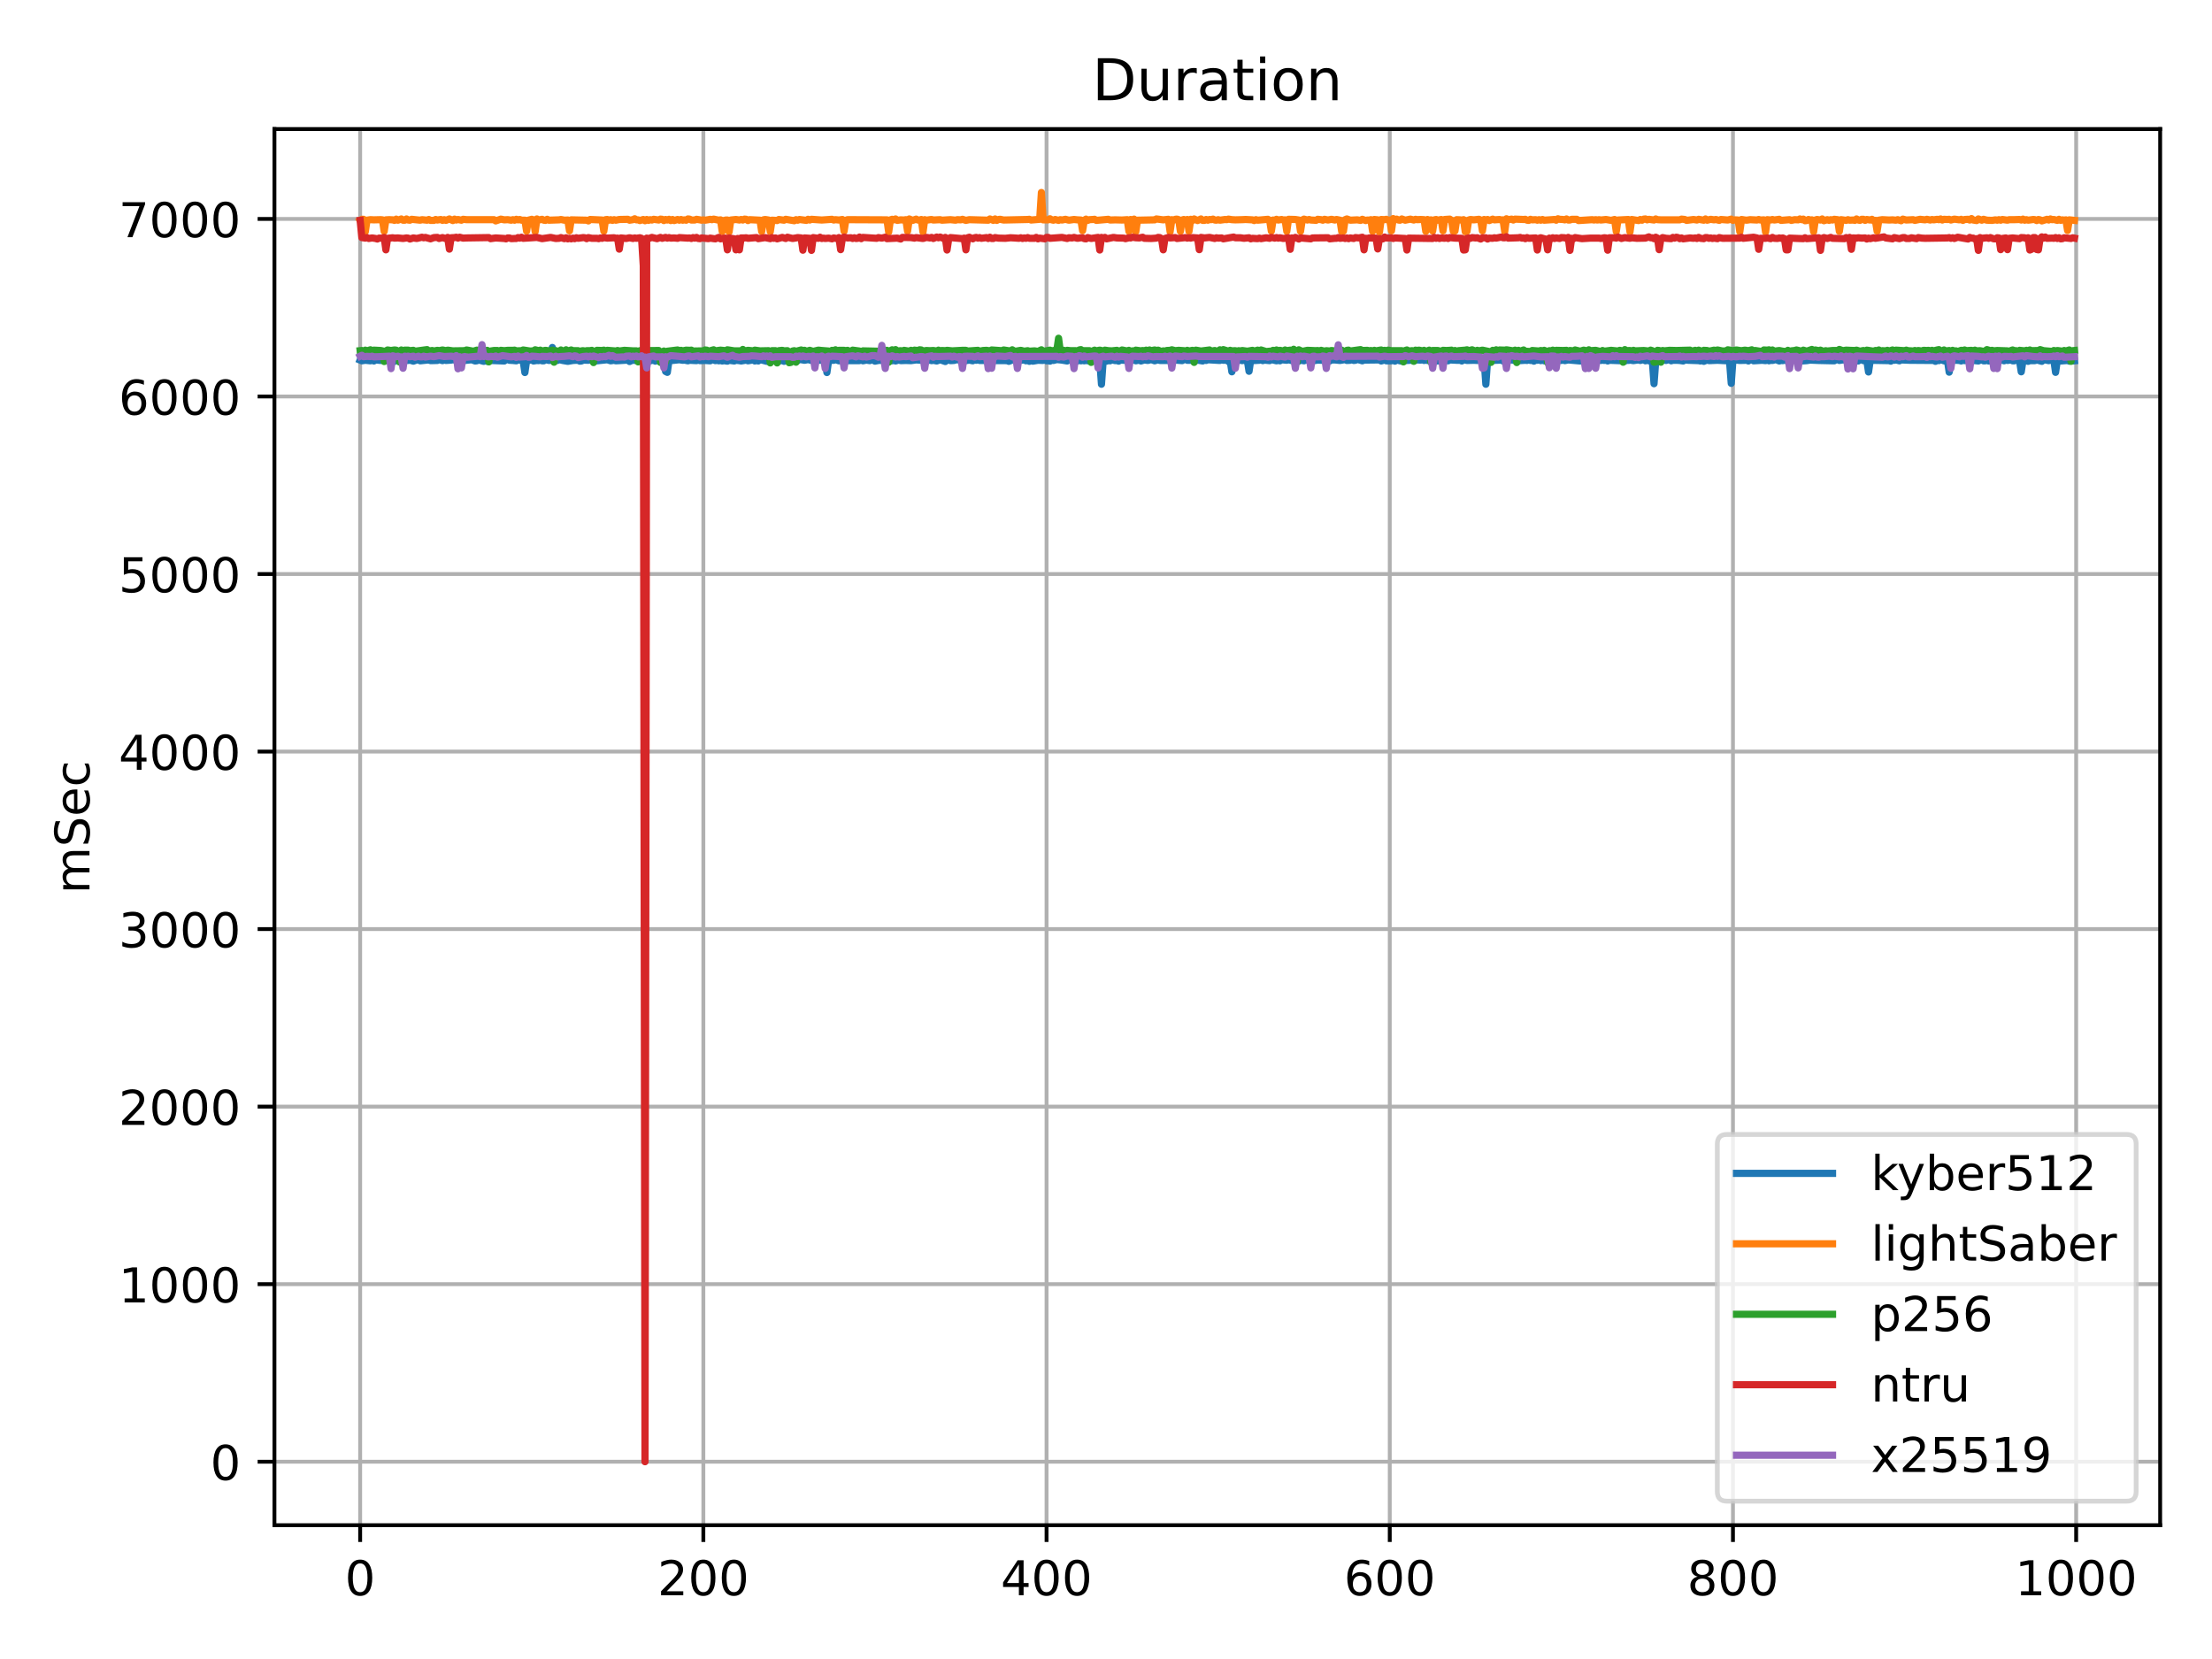 <?xml version="1.0" encoding="utf-8" standalone="no"?>
<!DOCTYPE svg PUBLIC "-//W3C//DTD SVG 1.1//EN"
  "http://www.w3.org/Graphics/SVG/1.1/DTD/svg11.dtd">
<!-- Created with matplotlib (https://matplotlib.org/) -->
<svg height="345.6pt" version="1.1" viewBox="0 0 460.8 345.6" width="460.8pt" xmlns="http://www.w3.org/2000/svg" xmlns:xlink="http://www.w3.org/1999/xlink">
 <defs>
  <style type="text/css">*{stroke-linecap:butt;stroke-linejoin:round;}</style>
 </defs>
 <g id="figure_1">
  <g id="patch_1">
   <path d="M 0 345.6 
L 460.8 345.6 
L 460.8 0 
L 0 0 
z
" style="fill:#ffffff;"/>
  </g>
  <g id="axes_1">
   <g id="patch_2">
    <path d="M 57.17 317.72 
L 450 317.72 
L 450 26.88 
L 57.17 26.88 
z
" style="fill:#ffffff;"/>
   </g>
   <g id="matplotlib.axis_1">
    <g id="xtick_1">
     <g id="line2d_1">
      <path clip-path="url(#p345bef00a2)" d="M 75.026 317.72 
L 75.026 26.88 
" style="fill:none;stroke:#b0b0b0;stroke-linecap:square;stroke-width:0.8;"/>
     </g>
     <g id="line2d_2">
      <defs>
       <path d="M 0 0 
L 0 3.5 
" id="m0ef439af2c" style="stroke:#000000;stroke-width:0.8;"/>
      </defs>
      <g>
       <use style="stroke:#000000;stroke-width:0.8;" x="75.026" xlink:href="#m0ef439af2c" y="317.72"/>
      </g>
     </g>
     <g id="text_1">
      <!-- 0 -->
      <g transform="translate(71.845 332.318)scale(0.1 -0.1)">
       <defs>
        <path d="M 31.781 66.406 
Q 24.172 66.406 20.328 58.906 
Q 16.5 51.422 16.5 36.375 
Q 16.5 21.391 20.328 13.891 
Q 24.172 6.391 31.781 6.391 
Q 39.453 6.391 43.281 13.891 
Q 47.125 21.391 47.125 36.375 
Q 47.125 51.422 43.281 58.906 
Q 39.453 66.406 31.781 66.406 
z
M 31.781 74.219 
Q 44.047 74.219 50.516 64.516 
Q 56.984 54.828 56.984 36.375 
Q 56.984 17.969 50.516 8.266 
Q 44.047 -1.422 31.781 -1.422 
Q 19.531 -1.422 13.062 8.266 
Q 6.594 17.969 6.594 36.375 
Q 6.594 54.828 13.062 64.516 
Q 19.531 74.219 31.781 74.219 
z
" id="DejaVuSans-48"/>
       </defs>
       <use xlink:href="#DejaVuSans-48"/>
      </g>
     </g>
    </g>
    <g id="xtick_2">
     <g id="line2d_3">
      <path clip-path="url(#p345bef00a2)" d="M 146.521 317.72 
L 146.521 26.88 
" style="fill:none;stroke:#b0b0b0;stroke-linecap:square;stroke-width:0.8;"/>
     </g>
     <g id="line2d_4">
      <g>
       <use style="stroke:#000000;stroke-width:0.8;" x="146.521" xlink:href="#m0ef439af2c" y="317.72"/>
      </g>
     </g>
     <g id="text_2">
      <!-- 200 -->
      <g transform="translate(136.977 332.318)scale(0.1 -0.1)">
       <defs>
        <path d="M 19.188 8.297 
L 53.609 8.297 
L 53.609 0 
L 7.328 0 
L 7.328 8.297 
Q 12.938 14.109 22.625 23.891 
Q 32.328 33.688 34.812 36.531 
Q 39.547 41.844 41.422 45.531 
Q 43.312 49.219 43.312 52.781 
Q 43.312 58.594 39.234 62.25 
Q 35.156 65.922 28.609 65.922 
Q 23.969 65.922 18.812 64.312 
Q 13.672 62.703 7.812 59.422 
L 7.812 69.391 
Q 13.766 71.781 18.938 73 
Q 24.125 74.219 28.422 74.219 
Q 39.75 74.219 46.484 68.547 
Q 53.219 62.891 53.219 53.422 
Q 53.219 48.922 51.531 44.891 
Q 49.859 40.875 45.406 35.406 
Q 44.188 33.984 37.641 27.219 
Q 31.109 20.453 19.188 8.297 
z
" id="DejaVuSans-50"/>
       </defs>
       <use xlink:href="#DejaVuSans-50"/>
       <use x="63.623" xlink:href="#DejaVuSans-48"/>
       <use x="127.246" xlink:href="#DejaVuSans-48"/>
      </g>
     </g>
    </g>
    <g id="xtick_3">
     <g id="line2d_5">
      <path clip-path="url(#p345bef00a2)" d="M 218.016 317.72 
L 218.016 26.88 
" style="fill:none;stroke:#b0b0b0;stroke-linecap:square;stroke-width:0.8;"/>
     </g>
     <g id="line2d_6">
      <g>
       <use style="stroke:#000000;stroke-width:0.8;" x="218.016" xlink:href="#m0ef439af2c" y="317.72"/>
      </g>
     </g>
     <g id="text_3">
      <!-- 400 -->
      <g transform="translate(208.472 332.318)scale(0.1 -0.1)">
       <defs>
        <path d="M 37.797 64.312 
L 12.891 25.391 
L 37.797 25.391 
z
M 35.203 72.906 
L 47.609 72.906 
L 47.609 25.391 
L 58.016 25.391 
L 58.016 17.188 
L 47.609 17.188 
L 47.609 0 
L 37.797 0 
L 37.797 17.188 
L 4.891 17.188 
L 4.891 26.703 
z
" id="DejaVuSans-52"/>
       </defs>
       <use xlink:href="#DejaVuSans-52"/>
       <use x="63.623" xlink:href="#DejaVuSans-48"/>
       <use x="127.246" xlink:href="#DejaVuSans-48"/>
      </g>
     </g>
    </g>
    <g id="xtick_4">
     <g id="line2d_7">
      <path clip-path="url(#p345bef00a2)" d="M 289.511 317.72 
L 289.511 26.88 
" style="fill:none;stroke:#b0b0b0;stroke-linecap:square;stroke-width:0.8;"/>
     </g>
     <g id="line2d_8">
      <g>
       <use style="stroke:#000000;stroke-width:0.8;" x="289.511" xlink:href="#m0ef439af2c" y="317.72"/>
      </g>
     </g>
     <g id="text_4">
      <!-- 600 -->
      <g transform="translate(279.968 332.318)scale(0.1 -0.1)">
       <defs>
        <path d="M 33.016 40.375 
Q 26.375 40.375 22.484 35.828 
Q 18.609 31.297 18.609 23.391 
Q 18.609 15.531 22.484 10.953 
Q 26.375 6.391 33.016 6.391 
Q 39.656 6.391 43.531 10.953 
Q 47.406 15.531 47.406 23.391 
Q 47.406 31.297 43.531 35.828 
Q 39.656 40.375 33.016 40.375 
z
M 52.594 71.297 
L 52.594 62.312 
Q 48.875 64.062 45.094 64.984 
Q 41.312 65.922 37.594 65.922 
Q 27.828 65.922 22.672 59.328 
Q 17.531 52.734 16.797 39.406 
Q 19.672 43.656 24.016 45.922 
Q 28.375 48.188 33.594 48.188 
Q 44.578 48.188 50.953 41.516 
Q 57.328 34.859 57.328 23.391 
Q 57.328 12.156 50.688 5.359 
Q 44.047 -1.422 33.016 -1.422 
Q 20.359 -1.422 13.672 8.266 
Q 6.984 17.969 6.984 36.375 
Q 6.984 53.656 15.188 63.938 
Q 23.391 74.219 37.203 74.219 
Q 40.922 74.219 44.703 73.484 
Q 48.484 72.75 52.594 71.297 
z
" id="DejaVuSans-54"/>
       </defs>
       <use xlink:href="#DejaVuSans-54"/>
       <use x="63.623" xlink:href="#DejaVuSans-48"/>
       <use x="127.246" xlink:href="#DejaVuSans-48"/>
      </g>
     </g>
    </g>
    <g id="xtick_5">
     <g id="line2d_9">
      <path clip-path="url(#p345bef00a2)" d="M 361.006 317.72 
L 361.006 26.88 
" style="fill:none;stroke:#b0b0b0;stroke-linecap:square;stroke-width:0.8;"/>
     </g>
     <g id="line2d_10">
      <g>
       <use style="stroke:#000000;stroke-width:0.8;" x="361.006" xlink:href="#m0ef439af2c" y="317.72"/>
      </g>
     </g>
     <g id="text_5">
      <!-- 800 -->
      <g transform="translate(351.463 332.318)scale(0.1 -0.1)">
       <defs>
        <path d="M 31.781 34.625 
Q 24.75 34.625 20.719 30.859 
Q 16.703 27.094 16.703 20.516 
Q 16.703 13.922 20.719 10.156 
Q 24.75 6.391 31.781 6.391 
Q 38.812 6.391 42.859 10.172 
Q 46.922 13.969 46.922 20.516 
Q 46.922 27.094 42.891 30.859 
Q 38.875 34.625 31.781 34.625 
z
M 21.922 38.812 
Q 15.578 40.375 12.031 44.719 
Q 8.5 49.078 8.5 55.328 
Q 8.5 64.062 14.719 69.141 
Q 20.953 74.219 31.781 74.219 
Q 42.672 74.219 48.875 69.141 
Q 55.078 64.062 55.078 55.328 
Q 55.078 49.078 51.531 44.719 
Q 48 40.375 41.703 38.812 
Q 48.828 37.156 52.797 32.312 
Q 56.781 27.484 56.781 20.516 
Q 56.781 9.906 50.312 4.234 
Q 43.844 -1.422 31.781 -1.422 
Q 19.734 -1.422 13.25 4.234 
Q 6.781 9.906 6.781 20.516 
Q 6.781 27.484 10.781 32.312 
Q 14.797 37.156 21.922 38.812 
z
M 18.312 54.391 
Q 18.312 48.734 21.844 45.562 
Q 25.391 42.391 31.781 42.391 
Q 38.141 42.391 41.719 45.562 
Q 45.312 48.734 45.312 54.391 
Q 45.312 60.062 41.719 63.234 
Q 38.141 66.406 31.781 66.406 
Q 25.391 66.406 21.844 63.234 
Q 18.312 60.062 18.312 54.391 
z
" id="DejaVuSans-56"/>
       </defs>
       <use xlink:href="#DejaVuSans-56"/>
       <use x="63.623" xlink:href="#DejaVuSans-48"/>
       <use x="127.246" xlink:href="#DejaVuSans-48"/>
      </g>
     </g>
    </g>
    <g id="xtick_6">
     <g id="line2d_11">
      <path clip-path="url(#p345bef00a2)" d="M 432.502 317.72 
L 432.502 26.88 
" style="fill:none;stroke:#b0b0b0;stroke-linecap:square;stroke-width:0.8;"/>
     </g>
     <g id="line2d_12">
      <g>
       <use style="stroke:#000000;stroke-width:0.8;" x="432.502" xlink:href="#m0ef439af2c" y="317.72"/>
      </g>
     </g>
     <g id="text_6">
      <!-- 1000 -->
      <g transform="translate(419.777 332.318)scale(0.1 -0.1)">
       <defs>
        <path d="M 12.406 8.297 
L 28.516 8.297 
L 28.516 63.922 
L 10.984 60.406 
L 10.984 69.391 
L 28.422 72.906 
L 38.281 72.906 
L 38.281 8.297 
L 54.391 8.297 
L 54.391 0 
L 12.406 0 
z
" id="DejaVuSans-49"/>
       </defs>
       <use xlink:href="#DejaVuSans-49"/>
       <use x="63.623" xlink:href="#DejaVuSans-48"/>
       <use x="127.246" xlink:href="#DejaVuSans-48"/>
       <use x="190.869" xlink:href="#DejaVuSans-48"/>
      </g>
     </g>
    </g>
   </g>
   <g id="matplotlib.axis_2">
    <g id="ytick_1">
     <g id="line2d_13">
      <path clip-path="url(#p345bef00a2)" d="M 57.17 304.5 
L 450 304.5 
" style="fill:none;stroke:#b0b0b0;stroke-linecap:square;stroke-width:0.8;"/>
     </g>
     <g id="line2d_14">
      <defs>
       <path d="M 0 0 
L -3.5 0 
" id="m2a5430c138" style="stroke:#000000;stroke-width:0.8;"/>
      </defs>
      <g>
       <use style="stroke:#000000;stroke-width:0.8;" x="57.17" xlink:href="#m2a5430c138" y="304.5"/>
      </g>
     </g>
     <g id="text_7">
      <!-- 0 -->
      <g transform="translate(43.807 308.299)scale(0.1 -0.1)">
       <use xlink:href="#DejaVuSans-48"/>
      </g>
     </g>
    </g>
    <g id="ytick_2">
     <g id="line2d_15">
      <path clip-path="url(#p345bef00a2)" d="M 57.17 267.516 
L 450 267.516 
" style="fill:none;stroke:#b0b0b0;stroke-linecap:square;stroke-width:0.8;"/>
     </g>
     <g id="line2d_16">
      <g>
       <use style="stroke:#000000;stroke-width:0.8;" x="57.17" xlink:href="#m2a5430c138" y="267.516"/>
      </g>
     </g>
     <g id="text_8">
      <!-- 1000 -->
      <g transform="translate(24.72 271.315)scale(0.1 -0.1)">
       <use xlink:href="#DejaVuSans-49"/>
       <use x="63.623" xlink:href="#DejaVuSans-48"/>
       <use x="127.246" xlink:href="#DejaVuSans-48"/>
       <use x="190.869" xlink:href="#DejaVuSans-48"/>
      </g>
     </g>
    </g>
    <g id="ytick_3">
     <g id="line2d_17">
      <path clip-path="url(#p345bef00a2)" d="M 57.17 230.532 
L 450 230.532 
" style="fill:none;stroke:#b0b0b0;stroke-linecap:square;stroke-width:0.8;"/>
     </g>
     <g id="line2d_18">
      <g>
       <use style="stroke:#000000;stroke-width:0.8;" x="57.17" xlink:href="#m2a5430c138" y="230.532"/>
      </g>
     </g>
     <g id="text_9">
      <!-- 2000 -->
      <g transform="translate(24.72 234.331)scale(0.1 -0.1)">
       <use xlink:href="#DejaVuSans-50"/>
       <use x="63.623" xlink:href="#DejaVuSans-48"/>
       <use x="127.246" xlink:href="#DejaVuSans-48"/>
       <use x="190.869" xlink:href="#DejaVuSans-48"/>
      </g>
     </g>
    </g>
    <g id="ytick_4">
     <g id="line2d_19">
      <path clip-path="url(#p345bef00a2)" d="M 57.17 193.547 
L 450 193.547 
" style="fill:none;stroke:#b0b0b0;stroke-linecap:square;stroke-width:0.8;"/>
     </g>
     <g id="line2d_20">
      <g>
       <use style="stroke:#000000;stroke-width:0.8;" x="57.17" xlink:href="#m2a5430c138" y="193.547"/>
      </g>
     </g>
     <g id="text_10">
      <!-- 3000 -->
      <g transform="translate(24.72 197.347)scale(0.1 -0.1)">
       <defs>
        <path d="M 40.578 39.312 
Q 47.656 37.797 51.625 33 
Q 55.609 28.219 55.609 21.188 
Q 55.609 10.406 48.188 4.484 
Q 40.766 -1.422 27.094 -1.422 
Q 22.516 -1.422 17.656 -0.516 
Q 12.797 0.391 7.625 2.203 
L 7.625 11.719 
Q 11.719 9.328 16.594 8.109 
Q 21.484 6.891 26.812 6.891 
Q 36.078 6.891 40.938 10.547 
Q 45.797 14.203 45.797 21.188 
Q 45.797 27.641 41.281 31.266 
Q 36.766 34.906 28.719 34.906 
L 20.219 34.906 
L 20.219 43.016 
L 29.109 43.016 
Q 36.375 43.016 40.234 45.922 
Q 44.094 48.828 44.094 54.297 
Q 44.094 59.906 40.109 62.906 
Q 36.141 65.922 28.719 65.922 
Q 24.656 65.922 20.016 65.031 
Q 15.375 64.156 9.812 62.312 
L 9.812 71.094 
Q 15.438 72.656 20.344 73.438 
Q 25.25 74.219 29.594 74.219 
Q 40.828 74.219 47.359 69.109 
Q 53.906 64.016 53.906 55.328 
Q 53.906 49.266 50.438 45.094 
Q 46.969 40.922 40.578 39.312 
z
" id="DejaVuSans-51"/>
       </defs>
       <use xlink:href="#DejaVuSans-51"/>
       <use x="63.623" xlink:href="#DejaVuSans-48"/>
       <use x="127.246" xlink:href="#DejaVuSans-48"/>
       <use x="190.869" xlink:href="#DejaVuSans-48"/>
      </g>
     </g>
    </g>
    <g id="ytick_5">
     <g id="line2d_21">
      <path clip-path="url(#p345bef00a2)" d="M 57.17 156.563 
L 450 156.563 
" style="fill:none;stroke:#b0b0b0;stroke-linecap:square;stroke-width:0.8;"/>
     </g>
     <g id="line2d_22">
      <g>
       <use style="stroke:#000000;stroke-width:0.8;" x="57.17" xlink:href="#m2a5430c138" y="156.563"/>
      </g>
     </g>
     <g id="text_11">
      <!-- 4000 -->
      <g transform="translate(24.72 160.362)scale(0.1 -0.1)">
       <use xlink:href="#DejaVuSans-52"/>
       <use x="63.623" xlink:href="#DejaVuSans-48"/>
       <use x="127.246" xlink:href="#DejaVuSans-48"/>
       <use x="190.869" xlink:href="#DejaVuSans-48"/>
      </g>
     </g>
    </g>
    <g id="ytick_6">
     <g id="line2d_23">
      <path clip-path="url(#p345bef00a2)" d="M 57.17 119.579 
L 450 119.579 
" style="fill:none;stroke:#b0b0b0;stroke-linecap:square;stroke-width:0.8;"/>
     </g>
     <g id="line2d_24">
      <g>
       <use style="stroke:#000000;stroke-width:0.8;" x="57.17" xlink:href="#m2a5430c138" y="119.579"/>
      </g>
     </g>
     <g id="text_12">
      <!-- 5000 -->
      <g transform="translate(24.72 123.378)scale(0.1 -0.1)">
       <defs>
        <path d="M 10.797 72.906 
L 49.516 72.906 
L 49.516 64.594 
L 19.828 64.594 
L 19.828 46.734 
Q 21.969 47.469 24.109 47.828 
Q 26.266 48.188 28.422 48.188 
Q 40.625 48.188 47.75 41.5 
Q 54.891 34.812 54.891 23.391 
Q 54.891 11.625 47.562 5.094 
Q 40.234 -1.422 26.906 -1.422 
Q 22.312 -1.422 17.547 -0.641 
Q 12.797 0.141 7.719 1.703 
L 7.719 11.625 
Q 12.109 9.234 16.797 8.062 
Q 21.484 6.891 26.703 6.891 
Q 35.156 6.891 40.078 11.328 
Q 45.016 15.766 45.016 23.391 
Q 45.016 31 40.078 35.438 
Q 35.156 39.891 26.703 39.891 
Q 22.75 39.891 18.812 39.016 
Q 14.891 38.141 10.797 36.281 
z
" id="DejaVuSans-53"/>
       </defs>
       <use xlink:href="#DejaVuSans-53"/>
       <use x="63.623" xlink:href="#DejaVuSans-48"/>
       <use x="127.246" xlink:href="#DejaVuSans-48"/>
       <use x="190.869" xlink:href="#DejaVuSans-48"/>
      </g>
     </g>
    </g>
    <g id="ytick_7">
     <g id="line2d_25">
      <path clip-path="url(#p345bef00a2)" d="M 57.17 82.595 
L 450 82.595 
" style="fill:none;stroke:#b0b0b0;stroke-linecap:square;stroke-width:0.8;"/>
     </g>
     <g id="line2d_26">
      <g>
       <use style="stroke:#000000;stroke-width:0.8;" x="57.17" xlink:href="#m2a5430c138" y="82.595"/>
      </g>
     </g>
     <g id="text_13">
      <!-- 6000 -->
      <g transform="translate(24.72 86.394)scale(0.1 -0.1)">
       <use xlink:href="#DejaVuSans-54"/>
       <use x="63.623" xlink:href="#DejaVuSans-48"/>
       <use x="127.246" xlink:href="#DejaVuSans-48"/>
       <use x="190.869" xlink:href="#DejaVuSans-48"/>
      </g>
     </g>
    </g>
    <g id="ytick_8">
     <g id="line2d_27">
      <path clip-path="url(#p345bef00a2)" d="M 57.17 45.611 
L 450 45.611 
" style="fill:none;stroke:#b0b0b0;stroke-linecap:square;stroke-width:0.8;"/>
     </g>
     <g id="line2d_28">
      <g>
       <use style="stroke:#000000;stroke-width:0.8;" x="57.17" xlink:href="#m2a5430c138" y="45.611"/>
      </g>
     </g>
     <g id="text_14">
      <!-- 7000 -->
      <g transform="translate(24.72 49.41)scale(0.1 -0.1)">
       <defs>
        <path d="M 8.203 72.906 
L 55.078 72.906 
L 55.078 68.703 
L 28.609 0 
L 18.312 0 
L 43.219 64.594 
L 8.203 64.594 
z
" id="DejaVuSans-55"/>
       </defs>
       <use xlink:href="#DejaVuSans-55"/>
       <use x="63.623" xlink:href="#DejaVuSans-48"/>
       <use x="127.246" xlink:href="#DejaVuSans-48"/>
       <use x="190.869" xlink:href="#DejaVuSans-48"/>
      </g>
     </g>
    </g>
    <g id="text_15">
     <!-- mSec -->
     <g transform="translate(18.64 186.17)rotate(-90)scale(0.1 -0.1)">
      <defs>
       <path d="M 52 44.188 
Q 55.375 50.25 60.062 53.125 
Q 64.75 56 71.094 56 
Q 79.641 56 84.281 50.016 
Q 88.922 44.047 88.922 33.016 
L 88.922 0 
L 79.891 0 
L 79.891 32.719 
Q 79.891 40.578 77.094 44.375 
Q 74.312 48.188 68.609 48.188 
Q 61.625 48.188 57.562 43.547 
Q 53.516 38.922 53.516 30.906 
L 53.516 0 
L 44.484 0 
L 44.484 32.719 
Q 44.484 40.625 41.703 44.406 
Q 38.922 48.188 33.109 48.188 
Q 26.219 48.188 22.156 43.531 
Q 18.109 38.875 18.109 30.906 
L 18.109 0 
L 9.078 0 
L 9.078 54.688 
L 18.109 54.688 
L 18.109 46.188 
Q 21.188 51.219 25.484 53.609 
Q 29.781 56 35.688 56 
Q 41.656 56 45.828 52.969 
Q 50 49.953 52 44.188 
z
" id="DejaVuSans-109"/>
       <path d="M 53.516 70.516 
L 53.516 60.891 
Q 47.906 63.578 42.922 64.891 
Q 37.938 66.219 33.297 66.219 
Q 25.25 66.219 20.875 63.094 
Q 16.5 59.969 16.5 54.203 
Q 16.5 49.359 19.406 46.891 
Q 22.312 44.438 30.422 42.922 
L 36.375 41.703 
Q 47.406 39.594 52.656 34.297 
Q 57.906 29 57.906 20.125 
Q 57.906 9.516 50.797 4.047 
Q 43.703 -1.422 29.984 -1.422 
Q 24.812 -1.422 18.969 -0.25 
Q 13.141 0.922 6.891 3.219 
L 6.891 13.375 
Q 12.891 10.016 18.656 8.297 
Q 24.422 6.594 29.984 6.594 
Q 38.422 6.594 43.016 9.906 
Q 47.609 13.234 47.609 19.391 
Q 47.609 24.75 44.312 27.781 
Q 41.016 30.812 33.5 32.328 
L 27.484 33.5 
Q 16.453 35.688 11.516 40.375 
Q 6.594 45.062 6.594 53.422 
Q 6.594 63.094 13.406 68.656 
Q 20.219 74.219 32.172 74.219 
Q 37.312 74.219 42.625 73.281 
Q 47.953 72.359 53.516 70.516 
z
" id="DejaVuSans-83"/>
       <path d="M 56.203 29.594 
L 56.203 25.203 
L 14.891 25.203 
Q 15.484 15.922 20.484 11.062 
Q 25.484 6.203 34.422 6.203 
Q 39.594 6.203 44.453 7.469 
Q 49.312 8.734 54.109 11.281 
L 54.109 2.781 
Q 49.266 0.734 44.188 -0.344 
Q 39.109 -1.422 33.891 -1.422 
Q 20.797 -1.422 13.156 6.188 
Q 5.516 13.812 5.516 26.812 
Q 5.516 40.234 12.766 48.109 
Q 20.016 56 32.328 56 
Q 43.359 56 49.781 48.891 
Q 56.203 41.797 56.203 29.594 
z
M 47.219 32.234 
Q 47.125 39.594 43.094 43.984 
Q 39.062 48.391 32.422 48.391 
Q 24.906 48.391 20.391 44.141 
Q 15.875 39.891 15.188 32.172 
z
" id="DejaVuSans-101"/>
       <path d="M 48.781 52.594 
L 48.781 44.188 
Q 44.969 46.297 41.141 47.344 
Q 37.312 48.391 33.406 48.391 
Q 24.656 48.391 19.812 42.844 
Q 14.984 37.312 14.984 27.297 
Q 14.984 17.281 19.812 11.734 
Q 24.656 6.203 33.406 6.203 
Q 37.312 6.203 41.141 7.25 
Q 44.969 8.297 48.781 10.406 
L 48.781 2.094 
Q 45.016 0.344 40.984 -0.531 
Q 36.969 -1.422 32.422 -1.422 
Q 20.062 -1.422 12.781 6.344 
Q 5.516 14.109 5.516 27.297 
Q 5.516 40.672 12.859 48.328 
Q 20.219 56 33.016 56 
Q 37.156 56 41.109 55.141 
Q 45.062 54.297 48.781 52.594 
z
" id="DejaVuSans-99"/>
      </defs>
      <use xlink:href="#DejaVuSans-109"/>
      <use x="97.412" xlink:href="#DejaVuSans-83"/>
      <use x="160.889" xlink:href="#DejaVuSans-101"/>
      <use x="222.412" xlink:href="#DejaVuSans-99"/>
     </g>
    </g>
   </g>
   <g id="line2d_29">
    <path clip-path="url(#p345bef00a2)" d="M 75.026 75.013 
L 75.383 75.161 
L 76.098 75.05 
L 77.171 75.161 
L 77.528 74.976 
L 77.886 75.198 
L 78.243 74.976 
L 79.316 75.087 
L 79.673 74.939 
L 80.031 75.087 
L 81.818 74.976 
L 82.175 75.272 
L 82.89 74.939 
L 83.963 75.198 
L 84.32 75.013 
L 85.035 75.087 
L 85.393 75.013 
L 86.108 75.235 
L 86.823 74.976 
L 87.18 74.976 
L 87.538 75.161 
L 89.325 74.976 
L 89.682 75.124 
L 91.112 75.087 
L 91.47 74.902 
L 92.185 75.124 
L 92.542 74.939 
L 92.9 75.087 
L 93.972 75.013 
L 94.33 74.939 
L 95.759 75.124 
L 96.117 74.939 
L 96.474 75.124 
L 98.262 74.939 
L 98.977 75.198 
L 99.334 75.161 
L 99.692 74.976 
L 100.764 75.272 
L 101.122 75.087 
L 101.479 75.272 
L 102.194 75.087 
L 105.054 75.198 
L 105.411 74.902 
L 105.769 74.902 
L 106.126 75.05 
L 106.841 75.087 
L 107.556 75.161 
L 107.914 74.939 
L 108.986 75.161 
L 109.344 77.602 
L 109.701 75.124 
L 110.773 74.976 
L 111.131 75.198 
L 111.846 75.087 
L 112.203 75.124 
L 112.561 75.013 
L 112.918 75.161 
L 113.276 75.161 
L 113.633 74.902 
L 114.348 75.087 
L 114.706 75.05 
L 115.063 72.387 
L 115.778 74.902 
L 116.136 75.087 
L 116.493 74.902 
L 117.208 75.087 
L 118.28 75.272 
L 119.353 75.087 
L 120.068 75.05 
L 120.425 75.05 
L 120.783 75.235 
L 121.14 75.198 
L 121.498 75.013 
L 122.57 75.05 
L 122.928 74.976 
L 123.285 75.05 
L 123.643 74.939 
L 124 75.198 
L 126.502 74.939 
L 127.217 75.161 
L 127.932 75.05 
L 128.29 75.161 
L 130.792 75.013 
L 131.15 75.309 
L 131.865 74.976 
L 132.222 75.087 
L 132.579 75.013 
L 132.937 75.235 
L 133.294 75.05 
L 133.652 75.087 
L 134.009 75.272 
L 134.367 74.939 
L 134.724 75.161 
L 135.082 74.976 
L 135.439 75.161 
L 136.154 75.013 
L 136.512 75.235 
L 137.227 74.939 
L 137.584 75.235 
L 138.299 75.013 
L 138.657 77.38 
L 139.014 77.565 
L 139.372 75.013 
L 139.729 75.124 
L 141.516 74.939 
L 142.231 75.05 
L 142.589 75.013 
L 143.304 75.161 
L 143.661 75.05 
L 145.091 75.124 
L 145.449 74.865 
L 145.806 75.124 
L 146.879 75.087 
L 147.951 75.161 
L 148.308 74.865 
L 149.023 75.124 
L 149.381 75.05 
L 149.738 75.161 
L 150.096 75.087 
L 150.453 75.198 
L 150.811 75.124 
L 151.526 75.235 
L 151.883 75.05 
L 152.956 75.198 
L 153.313 75.05 
L 154.028 75.124 
L 154.386 75.198 
L 155.458 75.013 
L 155.815 75.161 
L 156.888 74.976 
L 157.245 75.198 
L 157.603 75.087 
L 157.96 75.198 
L 158.318 74.902 
L 159.748 75.272 
L 160.105 75.124 
L 160.463 75.198 
L 160.82 74.939 
L 161.535 75.161 
L 162.25 74.976 
L 162.607 75.161 
L 162.965 75.013 
L 163.322 75.272 
L 163.68 75.087 
L 164.752 75.087 
L 165.467 75.198 
L 165.825 75.05 
L 166.182 75.124 
L 166.54 74.865 
L 167.612 75.05 
L 168.327 74.902 
L 169.042 75.087 
L 169.757 74.865 
L 170.114 75.013 
L 171.187 75.05 
L 171.544 75.198 
L 171.902 74.939 
L 172.259 77.602 
L 172.617 75.087 
L 173.689 75.05 
L 174.047 74.902 
L 174.762 75.161 
L 175.477 75.05 
L 175.834 74.939 
L 176.549 75.124 
L 177.621 75.124 
L 179.051 75.124 
L 179.409 74.976 
L 179.766 75.161 
L 180.481 75.013 
L 181.196 75.124 
L 181.554 74.939 
L 181.911 75.013 
L 182.269 75.235 
L 182.984 75.087 
L 183.699 75.05 
L 184.056 75.235 
L 184.771 75.05 
L 185.843 75.161 
L 186.201 74.976 
L 186.558 75.198 
L 187.273 74.976 
L 187.631 75.124 
L 188.703 75.087 
L 189.776 75.124 
L 190.848 74.976 
L 192.635 75.087 
L 192.993 74.939 
L 193.35 75.087 
L 193.708 75.013 
L 194.065 75.124 
L 194.423 75.05 
L 195.138 75.198 
L 195.853 74.939 
L 196.925 75.309 
L 197.283 75.013 
L 197.64 74.939 
L 197.998 75.124 
L 198.712 75.087 
L 199.427 74.902 
L 200.142 75.124 
L 200.857 75.087 
L 201.215 75.124 
L 201.93 75.013 
L 202.645 75.161 
L 203.002 74.939 
L 203.36 75.05 
L 203.717 74.902 
L 204.075 75.087 
L 209.794 75.124 
L 210.152 75.272 
L 211.224 74.865 
L 211.939 75.124 
L 213.369 74.976 
L 213.726 75.161 
L 214.084 74.902 
L 214.441 75.272 
L 214.799 75.087 
L 215.156 75.235 
L 216.229 75.05 
L 217.301 75.087 
L 217.659 74.939 
L 218.016 75.161 
L 218.374 75.124 
L 218.731 75.235 
L 219.089 75.013 
L 219.446 75.087 
L 220.161 74.902 
L 221.233 75.013 
L 222.306 75.198 
L 222.663 74.939 
L 224.451 75.198 
L 224.808 74.939 
L 225.166 75.161 
L 225.523 75.087 
L 225.881 75.161 
L 226.238 75.05 
L 226.596 75.161 
L 226.953 75.013 
L 227.668 75.124 
L 228.025 75.013 
L 228.383 75.087 
L 228.74 75.013 
L 229.098 75.087 
L 229.455 80.043 
L 229.813 75.087 
L 230.17 75.087 
L 230.528 75.235 
L 230.885 75.087 
L 231.243 75.161 
L 231.6 74.939 
L 232.315 75.124 
L 232.673 75.087 
L 233.03 75.235 
L 233.388 75.013 
L 234.103 75.05 
L 235.175 75.05 
L 235.532 75.124 
L 236.247 74.939 
L 236.605 75.161 
L 237.32 75.013 
L 237.677 75.198 
L 238.392 74.976 
L 239.107 75.087 
L 239.822 74.902 
L 240.537 75.161 
L 241.252 74.939 
L 241.61 75.087 
L 243.754 75.087 
L 244.112 75.272 
L 244.469 74.976 
L 246.257 75.124 
L 246.614 74.902 
L 246.972 74.865 
L 247.329 75.05 
L 248.402 75.05 
L 248.759 74.939 
L 249.117 75.124 
L 249.474 75.013 
L 250.546 75.198 
L 250.904 74.976 
L 251.261 75.087 
L 251.619 74.939 
L 254.121 75.087 
L 254.479 74.939 
L 254.836 75.05 
L 255.551 75.013 
L 255.909 75.309 
L 256.266 75.124 
L 256.624 77.454 
L 256.981 75.05 
L 257.696 75.087 
L 258.411 75.05 
L 258.768 75.124 
L 259.126 75.013 
L 259.483 75.161 
L 259.841 75.087 
L 260.198 77.343 
L 260.556 74.939 
L 260.913 75.124 
L 262.343 75.05 
L 262.701 74.902 
L 263.058 75.124 
L 263.416 75.013 
L 264.488 75.124 
L 264.845 74.902 
L 265.918 75.161 
L 266.275 75.05 
L 266.633 75.161 
L 266.99 74.939 
L 268.063 75.05 
L 268.42 74.939 
L 269.135 75.124 
L 269.493 75.198 
L 270.208 75.013 
L 270.565 75.235 
L 270.923 75.013 
L 271.638 75.161 
L 271.995 74.976 
L 272.71 75.087 
L 273.067 75.013 
L 273.782 75.124 
L 274.497 75.013 
L 276.285 75.087 
L 277 75.198 
L 277.357 74.976 
L 278.072 74.976 
L 279.145 75.087 
L 280.217 74.902 
L 280.574 75.087 
L 281.289 75.05 
L 281.647 74.865 
L 282.004 75.087 
L 282.362 75.05 
L 282.719 74.865 
L 283.434 75.05 
L 283.792 75.161 
L 284.149 75.013 
L 287.366 74.976 
L 287.724 75.198 
L 288.439 74.976 
L 288.796 75.161 
L 289.869 75.161 
L 290.226 74.865 
L 290.584 75.235 
L 290.941 74.976 
L 291.656 75.161 
L 292.014 75.235 
L 292.371 75.05 
L 293.086 75.087 
L 293.801 75.05 
L 294.873 75.05 
L 295.231 74.976 
L 295.946 75.013 
L 296.303 74.939 
L 296.661 75.087 
L 297.018 75.013 
L 297.376 75.087 
L 297.733 74.976 
L 298.448 75.087 
L 299.521 75.198 
L 299.878 75.013 
L 301.308 75.087 
L 301.665 75.161 
L 302.023 74.976 
L 303.453 75.05 
L 304.168 75.05 
L 304.525 75.198 
L 304.883 74.902 
L 305.598 75.087 
L 307.028 75.05 
L 307.743 75.087 
L 308.1 74.828 
L 308.458 75.087 
L 308.815 75.161 
L 309.172 75.05 
L 309.53 80.043 
L 309.887 75.05 
L 310.96 75.087 
L 311.675 75.05 
L 312.747 75.013 
L 313.105 75.198 
L 313.462 75.198 
L 314.177 75.013 
L 314.892 74.976 
L 315.965 75.161 
L 317.752 75.05 
L 318.109 75.087 
L 318.467 74.865 
L 318.824 75.087 
L 319.182 75.05 
L 319.539 75.235 
L 319.897 75.013 
L 320.254 75.05 
L 320.612 74.902 
L 320.969 75.124 
L 321.327 74.939 
L 321.684 75.161 
L 323.114 75.087 
L 323.471 75.124 
L 323.829 74.939 
L 324.186 75.087 
L 324.544 75.013 
L 325.259 75.087 
L 325.616 74.865 
L 325.974 75.124 
L 326.689 74.976 
L 329.191 75.198 
L 329.906 74.902 
L 331.336 75.124 
L 331.693 75.013 
L 333.481 75.087 
L 333.838 75.013 
L 334.196 75.087 
L 334.553 75.013 
L 334.911 75.198 
L 335.268 75.05 
L 338.128 75.161 
L 338.485 75.235 
L 338.843 75.013 
L 339.2 75.087 
L 339.558 75.013 
L 340.273 75.124 
L 340.988 75.013 
L 341.345 74.976 
L 341.703 75.087 
L 342.418 74.902 
L 342.775 75.161 
L 343.133 74.976 
L 343.49 75.161 
L 343.848 75.05 
L 344.205 75.124 
L 344.563 79.932 
L 344.92 75.161 
L 345.278 75.198 
L 345.635 75.087 
L 345.992 75.161 
L 346.35 74.902 
L 347.065 75.087 
L 347.78 74.865 
L 348.137 75.161 
L 348.495 75.05 
L 349.21 75.05 
L 349.925 75.087 
L 350.64 75.198 
L 350.997 74.976 
L 351.712 75.05 
L 353.857 75.124 
L 354.214 75.198 
L 354.572 75.013 
L 354.929 75.272 
L 355.644 74.976 
L 356.002 75.124 
L 357.789 75.05 
L 359.934 75.161 
L 360.291 75.235 
L 360.649 79.858 
L 361.006 74.902 
L 361.721 75.013 
L 362.436 75.087 
L 363.866 75.05 
L 364.224 75.198 
L 364.581 74.902 
L 364.939 74.902 
L 365.296 75.161 
L 367.084 75.05 
L 367.798 75.124 
L 368.156 74.939 
L 368.513 75.161 
L 368.871 75.05 
L 369.228 75.087 
L 369.943 74.902 
L 370.658 75.198 
L 371.016 75.087 
L 371.373 75.124 
L 371.731 74.976 
L 372.088 75.124 
L 373.876 74.939 
L 374.591 75.087 
L 374.948 74.976 
L 375.305 75.198 
L 376.378 75.124 
L 377.093 75.013 
L 378.88 75.087 
L 382.097 75.161 
L 382.455 74.939 
L 382.812 74.902 
L 383.17 75.087 
L 383.885 74.976 
L 384.6 75.013 
L 384.957 75.087 
L 385.672 74.976 
L 387.102 75.198 
L 387.46 74.939 
L 387.817 74.939 
L 388.175 75.124 
L 388.89 75.087 
L 389.247 77.491 
L 389.604 75.05 
L 393.537 75.124 
L 393.894 75.235 
L 394.252 74.939 
L 394.609 75.05 
L 394.967 74.976 
L 395.682 75.161 
L 396.039 74.976 
L 397.826 75.05 
L 402.831 75.087 
L 403.189 75.272 
L 403.546 75.05 
L 403.904 75.124 
L 404.261 74.902 
L 404.976 75.161 
L 405.333 75.235 
L 405.691 75.087 
L 406.048 77.528 
L 406.406 75.161 
L 406.763 75.013 
L 408.193 75.087 
L 408.551 75.198 
L 408.908 74.902 
L 409.266 75.124 
L 409.623 74.939 
L 412.125 75.198 
L 412.84 74.865 
L 413.198 75.161 
L 413.555 75.161 
L 413.913 74.976 
L 414.27 75.198 
L 414.628 75.124 
L 414.985 75.198 
L 416.058 75.05 
L 416.773 75.087 
L 417.13 74.976 
L 417.488 75.161 
L 417.845 74.976 
L 418.203 75.087 
L 418.917 74.976 
L 419.275 75.161 
L 419.632 75.161 
L 419.99 74.976 
L 420.705 75.124 
L 421.062 77.454 
L 421.42 75.124 
L 421.777 74.791 
L 422.135 75.124 
L 422.492 75.272 
L 422.85 75.124 
L 423.922 75.124 
L 424.28 74.976 
L 425.352 75.272 
L 425.71 74.902 
L 426.782 75.124 
L 427.139 75.013 
L 427.854 75.05 
L 428.212 77.565 
L 428.569 75.124 
L 428.927 74.939 
L 429.284 75.198 
L 430.714 75.087 
L 431.072 75.235 
L 431.429 75.05 
L 431.787 75.198 
L 432.144 75.161 
L 432.144 75.161 
" style="fill:none;stroke:#1f77b4;stroke-linecap:square;stroke-width:1.5;"/>
   </g>
   <g id="line2d_30">
    <path clip-path="url(#p345bef00a2)" d="M 75.026 45.907 
L 75.383 45.685 
L 75.741 45.685 
L 76.098 48.274 
L 76.456 45.87 
L 77.171 45.759 
L 77.886 45.796 
L 79.316 45.759 
L 79.673 45.796 
L 80.031 48.2 
L 80.388 45.796 
L 81.103 45.759 
L 81.818 45.796 
L 82.175 45.907 
L 82.533 45.648 
L 82.89 45.87 
L 83.605 45.611 
L 83.963 45.87 
L 84.32 45.87 
L 84.678 45.611 
L 85.035 45.833 
L 85.393 45.87 
L 85.75 45.685 
L 87.538 45.87 
L 87.895 45.759 
L 88.967 45.87 
L 89.325 45.722 
L 89.682 45.907 
L 90.397 45.907 
L 90.755 45.722 
L 91.112 45.833 
L 91.827 45.722 
L 92.185 45.907 
L 92.542 45.759 
L 92.9 45.907 
L 93.615 45.611 
L 94.33 45.944 
L 94.687 45.648 
L 95.045 45.833 
L 95.402 45.722 
L 96.117 45.87 
L 96.474 45.685 
L 97.189 45.759 
L 102.909 45.759 
L 103.266 46.017 
L 104.339 45.648 
L 105.054 45.796 
L 105.769 45.759 
L 106.484 45.87 
L 106.841 45.759 
L 107.199 45.87 
L 107.556 45.685 
L 107.914 45.796 
L 108.271 45.722 
L 108.629 45.87 
L 109.344 45.87 
L 109.701 48.163 
L 110.059 45.87 
L 110.773 45.685 
L 111.131 45.796 
L 111.488 48.237 
L 111.846 45.611 
L 112.203 45.833 
L 112.918 45.685 
L 113.276 45.87 
L 113.633 45.907 
L 113.991 45.685 
L 114.348 45.87 
L 116.493 45.796 
L 116.851 45.722 
L 117.566 45.87 
L 118.28 45.833 
L 118.638 48.089 
L 118.995 45.796 
L 122.213 45.87 
L 122.57 46.017 
L 122.928 45.722 
L 125.43 45.833 
L 125.787 48.163 
L 126.145 45.759 
L 126.502 45.722 
L 126.86 45.87 
L 127.217 45.759 
L 127.575 45.907 
L 127.932 45.759 
L 128.29 45.87 
L 129.005 45.722 
L 130.792 45.685 
L 131.15 45.87 
L 131.865 45.759 
L 132.222 45.574 
L 132.579 45.796 
L 132.937 45.796 
L 133.294 45.944 
L 134.009 45.722 
L 134.367 45.98 
L 134.724 45.722 
L 135.082 45.907 
L 135.439 45.759 
L 135.797 45.833 
L 136.154 45.685 
L 137.227 45.833 
L 137.584 45.648 
L 137.942 45.685 
L 138.299 45.944 
L 138.657 45.722 
L 139.014 45.833 
L 139.372 45.685 
L 139.729 45.944 
L 140.086 45.722 
L 140.444 45.944 
L 141.159 45.722 
L 141.516 45.87 
L 141.874 45.722 
L 142.231 45.87 
L 142.589 45.796 
L 142.946 45.87 
L 143.304 45.611 
L 143.661 45.648 
L 144.019 45.833 
L 144.734 45.833 
L 145.091 45.685 
L 145.806 45.796 
L 146.164 45.87 
L 146.521 45.796 
L 146.879 45.87 
L 147.593 45.759 
L 147.951 45.685 
L 148.308 45.759 
L 148.666 45.648 
L 149.738 45.87 
L 150.096 45.796 
L 150.453 48.237 
L 150.811 45.98 
L 151.168 45.833 
L 151.526 45.833 
L 151.883 48.31 
L 152.241 45.833 
L 153.313 45.722 
L 154.028 45.833 
L 154.386 45.722 
L 154.743 45.833 
L 155.1 45.648 
L 155.458 45.685 
L 155.815 45.944 
L 156.173 45.759 
L 158.318 45.87 
L 158.675 48.237 
L 159.033 45.796 
L 159.39 45.722 
L 160.105 45.833 
L 160.463 48.274 
L 160.82 45.87 
L 161.535 45.907 
L 161.892 45.944 
L 162.25 45.722 
L 163.322 45.87 
L 163.68 45.685 
L 165.467 45.98 
L 165.825 45.759 
L 166.182 45.87 
L 166.54 45.722 
L 167.97 45.907 
L 168.327 45.685 
L 168.685 45.833 
L 169.042 45.685 
L 171.187 45.833 
L 173.332 45.685 
L 173.689 45.833 
L 174.047 45.759 
L 174.762 45.833 
L 175.477 45.722 
L 175.834 48.163 
L 176.192 45.907 
L 176.549 45.759 
L 184.771 45.796 
L 185.128 48.347 
L 185.486 45.796 
L 185.843 45.685 
L 186.201 45.796 
L 186.558 45.611 
L 186.916 45.907 
L 187.631 45.796 
L 188.346 45.833 
L 188.703 45.759 
L 189.061 48.163 
L 189.418 45.611 
L 190.133 45.907 
L 190.848 45.648 
L 191.205 45.833 
L 191.563 45.87 
L 191.92 45.722 
L 192.278 48.347 
L 192.635 45.759 
L 192.993 45.87 
L 193.708 45.759 
L 194.065 45.722 
L 194.423 45.833 
L 195.853 45.759 
L 196.21 45.87 
L 197.998 45.759 
L 199.07 45.87 
L 199.427 45.759 
L 200.142 45.796 
L 200.5 45.685 
L 201.215 45.907 
L 201.93 45.759 
L 205.862 45.87 
L 206.219 45.611 
L 206.934 45.907 
L 207.292 45.611 
L 207.649 45.907 
L 208.007 45.722 
L 208.364 45.685 
L 209.079 45.833 
L 214.084 45.722 
L 214.441 45.685 
L 214.799 45.833 
L 216.586 45.685 
L 216.944 40.1 
L 217.301 45.796 
L 218.374 45.796 
L 218.731 45.574 
L 219.089 45.796 
L 219.446 45.87 
L 219.804 45.722 
L 220.519 45.907 
L 220.876 45.759 
L 221.233 45.833 
L 221.948 45.685 
L 222.663 45.87 
L 223.736 45.722 
L 224.451 45.796 
L 225.166 45.833 
L 225.523 48.052 
L 225.881 45.87 
L 226.238 45.648 
L 226.596 45.907 
L 226.953 45.759 
L 227.668 45.722 
L 228.025 45.685 
L 228.383 45.907 
L 230.885 45.685 
L 231.243 45.833 
L 232.315 45.796 
L 233.745 45.833 
L 234.818 45.759 
L 235.175 48.2 
L 235.532 45.722 
L 235.89 45.796 
L 236.247 45.648 
L 236.605 48.274 
L 236.962 45.87 
L 240.537 45.796 
L 240.895 45.611 
L 242.325 45.796 
L 243.397 45.685 
L 243.754 48.274 
L 244.112 45.759 
L 244.469 45.87 
L 244.827 45.685 
L 245.184 45.648 
L 245.542 45.759 
L 245.899 48.2 
L 246.257 45.833 
L 246.614 45.722 
L 246.972 45.87 
L 247.329 45.722 
L 247.687 48.2 
L 248.044 45.685 
L 248.402 45.944 
L 248.759 45.611 
L 249.474 45.944 
L 250.189 45.611 
L 250.546 45.907 
L 250.904 45.907 
L 251.261 45.722 
L 251.619 45.87 
L 251.976 45.722 
L 252.334 45.759 
L 252.691 45.648 
L 253.049 45.833 
L 253.406 45.87 
L 253.764 45.759 
L 254.121 45.87 
L 255.194 45.722 
L 255.551 45.759 
L 255.909 45.648 
L 256.624 45.759 
L 257.338 45.796 
L 258.768 45.759 
L 259.483 45.722 
L 260.913 45.796 
L 261.271 45.944 
L 261.628 45.759 
L 261.986 45.87 
L 264.131 45.685 
L 264.488 45.907 
L 264.845 48.163 
L 265.203 45.833 
L 265.56 45.87 
L 265.918 45.685 
L 266.275 45.833 
L 266.99 45.722 
L 267.348 45.833 
L 267.705 45.796 
L 268.063 48.2 
L 268.42 45.685 
L 269.85 45.722 
L 270.565 45.833 
L 270.923 48.2 
L 271.28 45.833 
L 271.638 45.648 
L 272.352 45.833 
L 272.71 45.722 
L 273.067 45.833 
L 273.782 45.87 
L 274.14 45.907 
L 274.497 45.685 
L 275.212 45.759 
L 275.57 45.87 
L 275.927 45.685 
L 276.642 45.833 
L 277.357 45.685 
L 278.072 45.833 
L 278.43 45.722 
L 279.145 45.87 
L 279.502 48.237 
L 279.859 48.163 
L 280.217 45.759 
L 280.574 45.611 
L 281.289 45.87 
L 282.719 45.796 
L 283.434 45.907 
L 283.792 45.685 
L 284.507 45.944 
L 284.864 45.833 
L 285.222 45.87 
L 285.579 45.759 
L 285.937 48.2 
L 286.294 45.722 
L 287.009 45.796 
L 287.366 48.347 
L 287.724 45.722 
L 288.439 45.759 
L 288.796 45.685 
L 289.154 45.833 
L 289.511 45.833 
L 289.869 48.089 
L 290.226 45.537 
L 290.584 45.796 
L 290.941 45.648 
L 291.299 45.833 
L 291.656 45.87 
L 292.014 45.611 
L 292.729 45.87 
L 293.801 45.648 
L 294.516 45.833 
L 294.873 45.685 
L 295.231 45.759 
L 295.946 45.722 
L 296.661 45.759 
L 297.018 48.2 
L 297.376 45.722 
L 297.733 45.87 
L 298.091 45.796 
L 298.448 48.126 
L 298.806 45.796 
L 299.163 45.722 
L 299.521 45.87 
L 300.236 45.722 
L 300.593 48.089 
L 300.951 45.722 
L 302.023 45.648 
L 302.38 45.907 
L 302.738 48.163 
L 303.095 48.126 
L 303.453 45.759 
L 304.168 45.796 
L 304.525 45.87 
L 304.883 45.759 
L 305.24 48.274 
L 305.598 48.2 
L 305.955 45.833 
L 306.313 45.722 
L 307.028 45.796 
L 308.1 45.685 
L 308.458 45.833 
L 308.815 48.089 
L 309.172 45.722 
L 309.53 45.833 
L 309.887 45.722 
L 310.245 45.944 
L 310.96 45.648 
L 311.317 45.796 
L 312.39 45.722 
L 312.747 45.833 
L 313.105 45.796 
L 313.462 48.237 
L 313.82 45.574 
L 314.177 45.759 
L 314.892 45.648 
L 315.25 45.833 
L 315.607 45.648 
L 317.394 45.722 
L 317.752 45.685 
L 318.109 45.87 
L 318.467 45.907 
L 318.824 45.685 
L 319.182 45.796 
L 319.897 45.759 
L 320.254 45.87 
L 320.612 45.759 
L 320.969 45.87 
L 321.327 45.722 
L 321.684 45.87 
L 323.829 45.722 
L 324.186 45.87 
L 324.544 45.574 
L 324.901 45.685 
L 325.616 45.722 
L 325.974 45.796 
L 326.331 45.611 
L 326.689 45.833 
L 327.046 45.833 
L 327.404 45.685 
L 328.476 45.685 
L 328.834 45.944 
L 331.693 45.759 
L 332.051 45.833 
L 332.408 45.759 
L 332.766 45.833 
L 333.123 45.759 
L 333.481 45.833 
L 334.553 45.722 
L 335.626 45.907 
L 336.341 45.722 
L 336.698 48.237 
L 337.056 45.833 
L 339.2 45.722 
L 339.558 48.31 
L 339.915 45.722 
L 341.345 45.944 
L 341.703 45.722 
L 342.06 45.87 
L 342.418 45.648 
L 342.775 45.611 
L 343.133 45.796 
L 343.49 45.685 
L 344.563 45.833 
L 344.92 45.611 
L 345.278 45.759 
L 345.992 45.796 
L 349.925 45.796 
L 350.282 45.648 
L 350.997 45.722 
L 351.355 45.907 
L 352.784 45.722 
L 353.499 45.833 
L 353.857 45.685 
L 354.929 45.87 
L 355.287 45.611 
L 355.644 45.87 
L 356.359 45.685 
L 357.074 45.796 
L 357.432 45.722 
L 358.147 45.907 
L 358.504 45.722 
L 359.934 45.833 
L 360.649 45.648 
L 361.006 45.907 
L 361.364 45.796 
L 362.079 45.833 
L 362.436 48.274 
L 362.794 45.722 
L 363.509 45.833 
L 363.866 45.87 
L 364.581 45.759 
L 365.296 45.796 
L 366.011 45.833 
L 366.369 45.722 
L 366.726 45.833 
L 367.441 45.796 
L 367.798 48.347 
L 368.156 45.759 
L 368.871 45.833 
L 369.228 45.722 
L 369.586 45.833 
L 370.658 45.685 
L 371.016 45.907 
L 372.803 45.759 
L 373.161 45.907 
L 373.876 45.759 
L 374.591 45.796 
L 374.948 45.611 
L 375.305 45.759 
L 375.663 45.648 
L 376.02 45.98 
L 376.378 45.944 
L 376.735 45.722 
L 377.093 45.833 
L 377.45 45.796 
L 377.808 48.274 
L 378.165 45.833 
L 378.523 45.722 
L 379.238 45.833 
L 379.595 45.611 
L 379.953 45.98 
L 380.668 45.759 
L 381.025 45.907 
L 381.383 45.759 
L 381.74 45.833 
L 382.097 45.685 
L 382.812 45.759 
L 383.17 48.2 
L 383.527 45.759 
L 384.6 45.907 
L 384.957 45.759 
L 385.315 45.87 
L 386.03 45.833 
L 386.387 45.907 
L 386.745 45.611 
L 387.102 45.833 
L 387.46 45.907 
L 387.817 45.685 
L 388.175 45.685 
L 388.532 45.907 
L 388.89 45.722 
L 389.604 45.833 
L 389.962 45.685 
L 390.319 45.98 
L 390.677 45.907 
L 391.034 48.163 
L 391.392 45.87 
L 392.107 45.759 
L 393.537 45.833 
L 394.252 45.796 
L 394.967 45.87 
L 395.324 45.759 
L 396.039 45.98 
L 396.397 45.648 
L 397.111 45.833 
L 398.541 45.759 
L 398.899 45.907 
L 399.971 45.685 
L 401.044 45.796 
L 401.401 45.685 
L 402.116 45.833 
L 402.474 45.722 
L 402.831 45.796 
L 403.546 45.685 
L 403.904 45.759 
L 404.261 45.611 
L 404.618 45.833 
L 404.976 45.685 
L 405.691 45.722 
L 406.048 45.685 
L 406.406 45.833 
L 407.121 45.648 
L 408.193 45.796 
L 408.551 45.685 
L 408.908 45.907 
L 409.266 45.722 
L 409.981 45.685 
L 410.338 45.833 
L 410.696 45.537 
L 411.053 45.833 
L 411.768 45.944 
L 412.125 45.611 
L 412.84 45.87 
L 413.198 45.685 
L 413.913 45.87 
L 414.985 45.907 
L 415.7 45.796 
L 416.058 45.87 
L 416.415 45.759 
L 416.773 45.87 
L 417.13 45.722 
L 418.203 45.87 
L 418.56 45.759 
L 419.632 45.759 
L 420.705 45.722 
L 421.062 45.833 
L 421.42 45.648 
L 421.777 45.87 
L 422.135 45.759 
L 422.492 45.87 
L 423.565 45.722 
L 423.922 45.759 
L 424.28 45.944 
L 424.637 45.722 
L 424.995 45.796 
L 425.352 46.017 
L 426.424 45.685 
L 426.782 45.833 
L 427.139 45.611 
L 427.497 45.759 
L 427.854 45.722 
L 428.569 45.907 
L 428.927 45.685 
L 429.284 45.907 
L 429.642 45.796 
L 429.999 45.87 
L 430.357 45.796 
L 430.714 48.015 
L 431.072 45.796 
L 432.144 45.907 
L 432.144 45.907 
" style="fill:none;stroke:#ff7f0e;stroke-linecap:square;stroke-width:1.5;"/>
   </g>
   <g id="line2d_31">
    <path clip-path="url(#p345bef00a2)" d="M 75.026 73.053 
L 75.383 73.016 
L 75.741 73.201 
L 76.098 72.942 
L 76.456 73.09 
L 77.171 72.868 
L 77.528 73.09 
L 77.886 72.942 
L 79.316 73.016 
L 79.673 73.09 
L 80.031 75.309 
L 80.388 73.09 
L 80.746 72.905 
L 81.46 73.016 
L 82.175 72.905 
L 82.533 72.942 
L 82.89 73.127 
L 83.248 75.42 
L 83.605 72.905 
L 83.963 75.346 
L 84.32 72.942 
L 85.035 72.942 
L 85.393 73.053 
L 86.108 72.979 
L 86.465 73.164 
L 88.967 72.831 
L 89.325 73.127 
L 90.04 73.016 
L 90.397 73.127 
L 91.112 72.979 
L 91.47 73.053 
L 92.185 72.905 
L 92.9 73.053 
L 93.257 72.942 
L 94.33 73.09 
L 96.832 73.053 
L 97.189 72.905 
L 98.619 73.164 
L 99.334 72.942 
L 99.692 73.238 
L 100.049 72.831 
L 100.407 73.238 
L 100.764 73.09 
L 101.479 72.979 
L 101.837 75.383 
L 102.194 73.127 
L 102.909 73.016 
L 103.624 73.016 
L 103.981 73.275 
L 104.339 72.979 
L 105.054 73.053 
L 105.769 72.979 
L 106.841 72.979 
L 107.199 72.942 
L 107.556 73.09 
L 108.629 73.053 
L 108.986 72.905 
L 110.416 73.127 
L 111.131 73.09 
L 111.488 72.868 
L 112.203 73.053 
L 112.561 72.942 
L 112.918 73.127 
L 113.633 72.979 
L 114.348 73.09 
L 115.063 72.942 
L 115.421 75.457 
L 115.778 73.053 
L 116.493 73.238 
L 116.851 72.905 
L 117.208 73.164 
L 117.566 73.09 
L 117.923 72.868 
L 118.28 73.127 
L 118.995 72.905 
L 119.353 73.053 
L 120.425 73.053 
L 120.783 73.275 
L 121.14 73.09 
L 121.498 73.053 
L 121.855 73.164 
L 122.213 73.053 
L 122.928 73.053 
L 123.285 72.979 
L 123.643 75.531 
L 124 73.164 
L 124.358 72.979 
L 125.43 73.016 
L 125.787 72.942 
L 126.145 73.127 
L 126.502 72.979 
L 127.932 73.09 
L 128.29 73.127 
L 128.647 73.016 
L 129.005 73.127 
L 130.077 72.979 
L 131.865 73.09 
L 132.579 73.09 
L 132.937 75.383 
L 133.294 73.053 
L 137.227 73.016 
L 137.584 75.494 
L 137.942 75.494 
L 138.299 73.127 
L 138.657 75.383 
L 139.014 73.164 
L 141.159 72.905 
L 141.516 73.053 
L 141.874 72.979 
L 142.231 73.09 
L 142.946 72.942 
L 143.661 72.979 
L 144.019 72.942 
L 144.376 73.127 
L 146.521 73.09 
L 146.879 72.905 
L 147.236 72.942 
L 147.593 73.164 
L 148.666 72.868 
L 149.023 73.09 
L 150.096 72.942 
L 151.168 73.053 
L 151.526 72.868 
L 152.956 73.09 
L 154.028 73.09 
L 154.386 73.164 
L 154.743 72.794 
L 155.1 73.127 
L 155.815 72.979 
L 156.888 73.09 
L 157.245 72.942 
L 158.318 73.09 
L 160.105 73.053 
L 160.463 75.605 
L 160.82 73.053 
L 161.535 73.053 
L 161.892 75.605 
L 162.25 73.053 
L 162.965 72.979 
L 163.322 73.09 
L 164.037 73.053 
L 164.395 75.568 
L 164.752 75.494 
L 165.11 73.127 
L 165.467 73.053 
L 165.825 75.457 
L 166.182 73.09 
L 166.897 72.905 
L 167.255 73.016 
L 167.612 72.979 
L 167.97 73.201 
L 168.685 72.979 
L 169.399 73.201 
L 170.472 72.942 
L 171.187 73.016 
L 172.617 73.127 
L 172.974 73.275 
L 173.332 72.979 
L 173.689 73.053 
L 174.047 72.868 
L 174.404 73.201 
L 174.762 72.979 
L 175.834 72.979 
L 176.192 73.053 
L 176.549 72.979 
L 177.264 73.275 
L 177.621 72.942 
L 179.051 73.127 
L 179.409 73.275 
L 179.766 73.09 
L 182.984 73.164 
L 183.341 73.238 
L 183.699 73.016 
L 184.771 72.979 
L 185.128 75.457 
L 185.486 73.053 
L 185.843 72.868 
L 186.201 73.016 
L 186.558 72.831 
L 186.916 73.127 
L 187.631 73.053 
L 187.988 73.127 
L 188.346 72.979 
L 189.418 73.164 
L 189.776 72.979 
L 190.133 73.09 
L 190.491 72.942 
L 191.205 73.016 
L 191.563 72.868 
L 191.92 72.905 
L 192.278 73.127 
L 192.993 73.016 
L 193.708 73.053 
L 194.423 73.016 
L 195.138 73.127 
L 195.495 72.942 
L 195.853 73.09 
L 196.21 73.016 
L 196.925 73.053 
L 197.283 72.979 
L 198.355 73.09 
L 200.5 72.979 
L 201.215 72.979 
L 201.572 73.127 
L 203.717 72.979 
L 204.075 73.164 
L 204.79 73.016 
L 205.505 72.979 
L 206.219 73.09 
L 206.577 72.905 
L 208.722 73.053 
L 209.079 72.905 
L 210.509 73.127 
L 210.867 72.868 
L 211.224 73.09 
L 211.582 73.164 
L 212.654 72.979 
L 213.369 73.164 
L 214.084 73.053 
L 214.441 73.164 
L 215.514 73.09 
L 216.229 73.201 
L 216.944 72.868 
L 217.301 73.201 
L 218.731 72.942 
L 219.089 73.09 
L 220.161 72.905 
L 220.519 70.464 
L 220.876 73.164 
L 221.591 72.979 
L 221.948 73.164 
L 222.306 72.979 
L 223.021 73.053 
L 224.093 73.053 
L 224.451 73.127 
L 224.808 72.905 
L 225.166 72.831 
L 225.523 73.053 
L 226.953 73.053 
L 227.311 75.494 
L 227.668 73.09 
L 228.025 72.942 
L 228.383 73.09 
L 229.098 72.942 
L 229.455 73.016 
L 229.813 73.275 
L 230.17 72.942 
L 230.885 73.053 
L 231.6 73.09 
L 232.673 72.979 
L 233.03 73.127 
L 233.388 73.09 
L 233.745 72.905 
L 234.46 73.053 
L 234.818 73.09 
L 235.175 72.979 
L 235.532 73.238 
L 235.89 73.09 
L 236.247 73.127 
L 236.605 72.942 
L 237.677 73.09 
L 238.035 73.016 
L 238.392 73.09 
L 238.75 72.942 
L 239.107 73.09 
L 239.465 72.905 
L 239.822 73.053 
L 240.537 72.905 
L 240.895 73.016 
L 241.252 72.942 
L 241.967 73.238 
L 242.325 73.09 
L 242.682 73.164 
L 243.039 73.016 
L 243.754 72.979 
L 244.112 72.868 
L 244.827 73.053 
L 245.542 72.979 
L 246.614 73.053 
L 246.972 73.127 
L 247.329 72.979 
L 247.687 73.127 
L 248.402 72.979 
L 248.759 75.494 
L 249.117 72.942 
L 250.189 73.127 
L 251.976 72.905 
L 252.334 73.164 
L 253.049 73.016 
L 253.406 73.201 
L 253.764 73.127 
L 254.121 72.868 
L 254.479 73.053 
L 254.836 72.831 
L 255.909 73.164 
L 256.266 72.979 
L 256.624 73.09 
L 257.338 73.053 
L 257.696 73.164 
L 258.053 73.053 
L 258.411 73.127 
L 258.768 73.016 
L 259.841 73.164 
L 260.913 72.979 
L 261.271 73.164 
L 261.986 72.942 
L 262.343 73.201 
L 262.701 72.905 
L 263.773 73.238 
L 264.488 73.164 
L 264.845 73.164 
L 265.203 72.979 
L 265.56 73.053 
L 265.918 72.905 
L 266.275 73.09 
L 266.633 72.979 
L 267.348 73.127 
L 267.705 72.905 
L 268.063 73.053 
L 268.778 72.942 
L 269.135 73.09 
L 269.493 72.757 
L 269.85 73.238 
L 270.208 75.383 
L 270.565 72.868 
L 271.28 73.201 
L 272.352 72.979 
L 274.14 73.053 
L 274.497 73.016 
L 274.855 73.127 
L 275.212 72.979 
L 275.927 73.164 
L 276.285 73.053 
L 277 73.127 
L 277.357 73.016 
L 278.43 73.164 
L 279.502 72.942 
L 279.859 73.164 
L 280.217 73.201 
L 280.574 72.979 
L 280.932 72.942 
L 281.289 73.127 
L 283.434 72.831 
L 283.792 73.016 
L 284.864 72.979 
L 285.222 73.09 
L 285.579 73.016 
L 285.937 73.127 
L 286.294 72.979 
L 286.651 73.09 
L 287.724 72.905 
L 288.081 73.053 
L 288.439 72.979 
L 288.796 73.09 
L 289.154 72.942 
L 289.869 73.053 
L 292.014 73.053 
L 292.371 75.383 
L 292.729 73.016 
L 293.086 72.905 
L 293.444 73.127 
L 294.158 73.053 
L 294.516 75.272 
L 294.873 72.942 
L 295.231 73.016 
L 295.588 72.942 
L 296.303 73.09 
L 296.661 72.979 
L 297.018 73.238 
L 297.733 72.942 
L 298.091 75.457 
L 298.448 73.016 
L 299.521 73.016 
L 300.236 73.201 
L 300.593 72.979 
L 301.308 73.016 
L 302.023 72.979 
L 302.38 72.942 
L 302.738 73.201 
L 303.095 73.016 
L 303.453 73.201 
L 303.81 73.053 
L 305.24 72.942 
L 305.598 72.868 
L 305.955 73.053 
L 306.67 72.868 
L 307.385 73.164 
L 307.743 72.979 
L 308.1 73.09 
L 308.815 72.942 
L 310.245 73.238 
L 310.602 75.494 
L 310.96 72.979 
L 311.317 73.127 
L 311.675 72.868 
L 312.032 73.164 
L 312.39 72.905 
L 313.462 72.942 
L 313.82 72.868 
L 315.25 73.09 
L 315.607 72.942 
L 315.965 75.531 
L 316.322 72.979 
L 316.679 73.164 
L 317.394 72.905 
L 317.752 73.164 
L 318.824 73.238 
L 319.182 73.016 
L 320.612 73.127 
L 320.969 73.016 
L 321.327 73.09 
L 321.684 72.979 
L 322.042 73.127 
L 322.399 75.568 
L 322.757 73.053 
L 323.114 73.09 
L 323.471 72.942 
L 323.829 73.09 
L 324.186 72.979 
L 325.616 73.016 
L 326.331 72.979 
L 326.689 73.201 
L 327.046 73.016 
L 327.761 73.09 
L 328.119 72.905 
L 329.191 73.164 
L 329.906 72.942 
L 330.264 73.016 
L 330.621 75.457 
L 330.978 72.868 
L 331.336 73.053 
L 332.408 72.979 
L 333.481 73.238 
L 333.838 73.016 
L 334.196 73.164 
L 335.626 72.979 
L 337.056 73.127 
L 337.413 72.979 
L 337.771 73.053 
L 338.128 75.457 
L 338.485 72.831 
L 338.843 73.053 
L 339.558 73.016 
L 339.915 73.127 
L 340.273 72.979 
L 340.63 73.09 
L 342.418 73.016 
L 343.49 73.127 
L 343.848 72.942 
L 344.205 73.053 
L 344.563 75.457 
L 344.92 75.42 
L 345.278 72.979 
L 345.635 73.016 
L 345.992 75.457 
L 346.35 73.016 
L 346.707 73.09 
L 347.78 72.979 
L 349.21 73.016 
L 352.07 72.942 
L 352.427 73.164 
L 353.142 72.979 
L 353.499 73.09 
L 353.857 72.942 
L 354.572 73.201 
L 354.929 72.979 
L 355.644 73.016 
L 356.002 73.164 
L 357.074 72.942 
L 357.432 73.016 
L 357.789 72.905 
L 358.862 73.127 
L 359.577 73.09 
L 359.934 72.868 
L 361.006 73.053 
L 361.721 72.905 
L 362.436 73.016 
L 362.794 73.053 
L 363.509 72.942 
L 364.224 73.053 
L 364.939 72.868 
L 365.296 73.127 
L 365.654 73.016 
L 367.084 73.238 
L 367.441 72.905 
L 368.156 72.942 
L 368.513 72.868 
L 368.871 73.127 
L 369.228 72.905 
L 369.586 73.164 
L 370.658 73.016 
L 371.373 73.164 
L 372.088 73.238 
L 372.446 72.979 
L 372.803 75.531 
L 373.161 73.09 
L 373.876 73.016 
L 374.233 72.905 
L 375.305 73.164 
L 375.663 72.942 
L 376.378 73.164 
L 377.45 72.794 
L 377.808 73.016 
L 378.165 72.905 
L 378.88 73.053 
L 379.238 72.942 
L 379.953 73.238 
L 380.31 73.053 
L 380.668 73.127 
L 381.74 73.016 
L 382.812 73.016 
L 383.17 72.794 
L 383.885 73.053 
L 384.6 72.942 
L 385.315 72.979 
L 386.387 73.016 
L 386.745 72.942 
L 387.46 73.164 
L 388.175 73.016 
L 388.532 73.275 
L 388.89 72.942 
L 390.319 73.164 
L 390.677 73.016 
L 391.034 73.053 
L 391.392 72.905 
L 391.749 73.201 
L 392.107 73.053 
L 392.822 73.09 
L 393.179 72.979 
L 393.537 73.127 
L 394.252 72.905 
L 394.609 73.09 
L 394.967 72.942 
L 396.754 73.053 
L 397.111 72.942 
L 397.469 73.053 
L 398.184 73.09 
L 398.541 73.127 
L 398.899 73.016 
L 399.256 73.127 
L 399.614 73.016 
L 400.329 73.127 
L 400.686 72.979 
L 401.401 73.016 
L 401.759 72.979 
L 402.116 73.09 
L 402.474 72.979 
L 402.831 73.09 
L 403.546 72.905 
L 403.904 72.831 
L 404.261 73.09 
L 404.618 73.09 
L 404.976 72.905 
L 405.333 73.127 
L 406.048 73.016 
L 406.406 73.164 
L 406.763 72.979 
L 407.121 73.127 
L 407.478 73.09 
L 407.836 73.238 
L 408.551 72.979 
L 408.908 73.016 
L 409.266 72.905 
L 409.623 73.053 
L 410.696 72.979 
L 411.053 73.09 
L 411.411 72.942 
L 411.768 73.09 
L 412.483 73.053 
L 413.198 73.201 
L 413.555 73.09 
L 413.913 72.831 
L 414.628 73.053 
L 414.985 72.979 
L 415.343 73.09 
L 416.058 73.016 
L 418.203 73.09 
L 418.56 73.275 
L 418.917 73.016 
L 419.275 72.905 
L 419.632 73.053 
L 419.99 73.053 
L 420.347 73.238 
L 420.705 72.979 
L 421.777 73.09 
L 422.135 72.979 
L 422.492 73.09 
L 422.85 72.905 
L 423.207 73.053 
L 424.637 73.016 
L 424.995 72.831 
L 425.71 73.053 
L 427.497 73.201 
L 427.854 73.016 
L 428.212 73.127 
L 428.569 73.016 
L 429.642 73.164 
L 429.999 73.016 
L 430.357 73.127 
L 431.072 72.905 
L 431.429 75.272 
L 431.787 73.053 
L 432.144 73.016 
L 432.144 73.016 
" style="fill:none;stroke:#2ca02c;stroke-linecap:square;stroke-width:1.5;"/>
   </g>
   <g id="line2d_32">
    <path clip-path="url(#p345bef00a2)" d="M 75.026 45.907 
L 75.383 49.494 
L 76.098 49.605 
L 76.456 49.494 
L 76.813 49.679 
L 77.528 49.568 
L 78.243 49.679 
L 78.601 49.79 
L 78.958 49.605 
L 79.673 49.605 
L 80.031 49.457 
L 80.388 52.046 
L 80.746 49.642 
L 81.818 49.531 
L 82.175 49.605 
L 82.89 49.568 
L 83.963 49.679 
L 84.678 49.568 
L 85.035 49.605 
L 85.393 49.79 
L 86.108 49.568 
L 86.823 49.679 
L 87.895 49.42 
L 88.253 49.531 
L 88.61 49.457 
L 89.682 49.753 
L 90.397 49.494 
L 91.112 49.457 
L 91.47 49.679 
L 92.185 49.494 
L 92.9 49.716 
L 93.257 49.457 
L 93.615 51.898 
L 93.972 49.531 
L 94.687 49.494 
L 95.045 49.42 
L 95.402 49.605 
L 95.759 49.42 
L 96.474 49.605 
L 97.189 49.568 
L 101.837 49.494 
L 102.194 49.716 
L 103.266 49.568 
L 105.054 49.679 
L 105.411 49.753 
L 105.769 49.568 
L 106.126 49.568 
L 106.484 49.716 
L 107.199 49.679 
L 107.556 49.679 
L 107.914 49.494 
L 108.271 49.605 
L 108.629 49.42 
L 108.986 49.642 
L 110.773 49.531 
L 111.846 49.457 
L 112.918 49.716 
L 114.706 49.457 
L 115.778 49.679 
L 116.493 49.642 
L 116.851 49.494 
L 117.566 49.716 
L 117.923 49.531 
L 118.28 49.753 
L 118.638 49.642 
L 118.995 49.753 
L 119.353 49.605 
L 119.71 49.716 
L 120.068 49.531 
L 120.425 49.642 
L 121.498 49.494 
L 121.855 49.531 
L 122.213 49.716 
L 122.57 49.494 
L 123.285 49.642 
L 124.358 49.642 
L 124.715 49.716 
L 125.073 49.568 
L 125.43 49.642 
L 125.787 49.494 
L 126.502 49.605 
L 127.217 49.568 
L 127.932 49.531 
L 128.29 49.642 
L 128.647 49.605 
L 129.005 51.898 
L 129.362 49.568 
L 130.435 49.679 
L 131.15 49.531 
L 131.865 49.679 
L 132.222 49.568 
L 132.579 49.642 
L 133.294 49.531 
L 133.652 49.642 
L 134.009 55.374 
L 134.367 304.5 
L 134.724 49.605 
L 135.082 49.716 
L 135.797 49.457 
L 136.869 49.716 
L 137.584 49.457 
L 137.942 49.642 
L 138.657 49.457 
L 139.014 49.605 
L 139.372 49.494 
L 139.729 49.605 
L 140.444 49.568 
L 141.159 49.642 
L 141.516 49.494 
L 143.304 49.605 
L 143.661 49.568 
L 144.019 49.679 
L 144.376 49.494 
L 144.734 49.605 
L 145.091 49.457 
L 145.449 49.679 
L 145.806 49.716 
L 146.164 49.568 
L 147.593 49.716 
L 147.951 49.605 
L 148.666 49.716 
L 149.023 49.753 
L 149.738 49.457 
L 150.096 49.753 
L 150.811 49.605 
L 151.168 49.605 
L 151.526 52.046 
L 151.883 49.568 
L 152.956 49.753 
L 153.313 52.046 
L 153.671 49.679 
L 154.028 52.046 
L 154.386 49.568 
L 155.1 49.568 
L 155.458 49.531 
L 155.815 49.642 
L 157.603 49.494 
L 157.96 49.716 
L 159.39 49.494 
L 160.463 49.716 
L 160.82 49.494 
L 161.178 49.642 
L 161.535 49.568 
L 161.892 49.753 
L 162.965 49.457 
L 163.68 49.679 
L 164.037 49.42 
L 165.11 49.679 
L 165.825 49.568 
L 166.182 49.494 
L 166.897 49.568 
L 167.255 52.12 
L 167.612 49.568 
L 168.685 49.642 
L 169.042 52.157 
L 169.399 49.494 
L 170.114 49.605 
L 170.472 49.642 
L 170.829 49.42 
L 171.187 49.679 
L 171.544 49.605 
L 171.902 49.679 
L 172.617 49.605 
L 173.332 49.753 
L 173.689 49.568 
L 174.404 49.716 
L 174.762 49.494 
L 175.119 52.009 
L 175.477 49.716 
L 175.834 49.383 
L 176.549 49.568 
L 177.264 49.531 
L 177.621 49.679 
L 177.979 49.531 
L 178.336 49.679 
L 178.694 49.642 
L 179.051 49.383 
L 179.409 49.716 
L 179.766 49.457 
L 182.626 49.642 
L 182.984 49.494 
L 183.699 49.605 
L 184.413 49.42 
L 184.771 49.716 
L 186.916 49.605 
L 187.631 49.79 
L 187.988 49.457 
L 189.776 49.494 
L 190.491 49.605 
L 190.848 49.494 
L 192.278 49.679 
L 192.993 49.457 
L 193.708 49.568 
L 194.065 49.457 
L 194.423 49.679 
L 195.138 49.383 
L 195.495 49.531 
L 195.853 49.383 
L 196.568 49.679 
L 196.925 49.457 
L 197.283 52.083 
L 197.64 49.716 
L 197.998 49.494 
L 200.5 49.716 
L 200.857 49.605 
L 201.215 52.046 
L 201.572 49.531 
L 201.93 49.42 
L 202.645 49.753 
L 203.002 49.531 
L 203.36 49.457 
L 203.717 49.605 
L 204.075 49.494 
L 204.432 49.642 
L 205.505 49.494 
L 205.862 49.679 
L 206.219 49.42 
L 206.577 49.679 
L 206.934 49.679 
L 207.292 49.494 
L 208.007 49.605 
L 209.437 49.642 
L 210.509 49.531 
L 211.224 49.568 
L 212.297 49.642 
L 212.654 49.531 
L 213.012 49.679 
L 213.369 49.568 
L 213.726 49.642 
L 214.084 49.494 
L 214.441 49.642 
L 215.514 49.642 
L 215.871 49.457 
L 216.229 49.753 
L 216.586 49.605 
L 217.659 49.753 
L 218.016 49.457 
L 218.374 49.457 
L 218.731 49.642 
L 221.233 49.457 
L 222.306 49.679 
L 222.663 49.531 
L 223.378 49.568 
L 223.736 49.457 
L 224.451 49.642 
L 225.166 49.531 
L 225.523 49.531 
L 225.881 49.716 
L 226.238 49.753 
L 226.596 49.494 
L 227.311 49.679 
L 228.74 49.457 
L 229.098 52.083 
L 229.455 49.457 
L 229.813 49.605 
L 230.17 49.457 
L 230.528 49.753 
L 231.958 49.457 
L 232.673 49.568 
L 234.103 49.605 
L 234.46 49.716 
L 235.175 49.531 
L 235.532 49.568 
L 235.89 49.42 
L 236.605 49.531 
L 237.32 49.568 
L 238.035 49.42 
L 238.392 49.642 
L 239.822 49.679 
L 240.895 49.605 
L 241.252 49.457 
L 241.61 49.494 
L 241.967 49.716 
L 242.325 52.046 
L 242.682 49.679 
L 243.397 49.457 
L 243.754 49.568 
L 244.827 49.494 
L 245.184 49.679 
L 246.972 49.494 
L 247.329 49.605 
L 247.687 49.531 
L 248.044 49.605 
L 248.402 49.494 
L 249.474 49.568 
L 249.832 52.009 
L 250.189 49.457 
L 250.904 49.568 
L 251.976 49.457 
L 253.049 49.679 
L 253.406 49.531 
L 253.764 49.605 
L 254.479 49.568 
L 254.836 49.753 
L 256.981 49.383 
L 257.338 49.531 
L 258.411 49.531 
L 259.126 49.642 
L 260.198 49.531 
L 260.556 49.753 
L 260.913 49.642 
L 261.986 49.716 
L 262.343 49.605 
L 262.701 49.716 
L 263.773 49.531 
L 264.488 49.642 
L 264.845 49.457 
L 265.56 49.605 
L 265.918 49.494 
L 266.275 49.605 
L 266.633 49.531 
L 267.348 49.679 
L 268.42 49.531 
L 268.778 51.935 
L 269.135 49.568 
L 269.493 49.642 
L 269.85 49.457 
L 270.565 49.79 
L 270.923 49.568 
L 273.067 49.753 
L 273.425 49.568 
L 276.642 49.531 
L 277 49.753 
L 278.072 49.642 
L 278.43 49.642 
L 278.787 49.494 
L 279.145 49.642 
L 279.859 49.568 
L 280.217 49.679 
L 280.574 49.568 
L 280.932 49.716 
L 281.289 49.568 
L 282.004 49.679 
L 282.362 49.494 
L 283.077 49.568 
L 283.792 49.42 
L 284.149 52.046 
L 284.507 49.642 
L 284.864 49.679 
L 285.222 49.568 
L 286.651 49.605 
L 287.009 51.861 
L 287.366 49.716 
L 288.081 49.753 
L 288.439 49.383 
L 288.796 49.568 
L 289.869 49.568 
L 290.226 49.679 
L 290.584 49.568 
L 291.299 49.605 
L 292.729 49.679 
L 293.086 52.083 
L 293.444 49.605 
L 298.448 49.679 
L 298.806 49.457 
L 299.163 49.642 
L 299.521 49.531 
L 299.878 49.679 
L 300.236 49.568 
L 300.951 49.642 
L 301.308 49.531 
L 301.665 49.679 
L 302.023 49.494 
L 303.095 49.605 
L 304.525 49.642 
L 304.883 52.083 
L 305.24 52.046 
L 305.598 49.642 
L 305.955 49.568 
L 306.313 49.642 
L 306.67 49.494 
L 307.385 49.568 
L 307.743 49.531 
L 308.458 49.79 
L 308.815 49.531 
L 309.53 49.531 
L 309.887 49.79 
L 310.245 49.605 
L 310.96 49.642 
L 311.317 49.531 
L 311.675 49.605 
L 312.747 49.383 
L 313.105 49.531 
L 313.462 49.531 
L 313.82 49.309 
L 314.177 49.605 
L 316.322 49.531 
L 316.679 49.457 
L 317.037 49.605 
L 317.394 49.568 
L 317.752 49.716 
L 318.109 49.494 
L 318.467 49.642 
L 319.897 49.568 
L 320.254 52.083 
L 320.612 49.642 
L 320.969 49.531 
L 322.042 49.827 
L 322.399 52.046 
L 322.757 49.605 
L 323.114 49.753 
L 323.471 49.531 
L 323.829 49.679 
L 324.186 49.568 
L 324.901 49.679 
L 325.259 49.494 
L 325.974 49.531 
L 326.331 49.679 
L 326.689 49.457 
L 327.046 52.157 
L 327.404 49.642 
L 327.761 49.753 
L 328.119 49.494 
L 329.549 49.716 
L 331.336 49.605 
L 332.408 49.605 
L 333.123 49.605 
L 333.481 49.679 
L 334.196 49.531 
L 334.553 49.568 
L 334.911 52.12 
L 335.268 49.531 
L 336.341 49.531 
L 336.698 49.605 
L 337.056 49.383 
L 337.771 49.679 
L 338.485 49.494 
L 339.558 49.642 
L 339.915 49.531 
L 340.988 49.642 
L 342.775 49.605 
L 343.49 49.346 
L 343.848 49.531 
L 344.205 49.531 
L 344.563 49.716 
L 344.92 49.42 
L 345.278 49.605 
L 345.635 52.009 
L 345.992 49.753 
L 346.35 49.494 
L 347.065 49.642 
L 348.137 49.716 
L 348.495 49.457 
L 348.852 49.605 
L 349.21 49.42 
L 349.567 49.494 
L 349.925 49.716 
L 350.282 49.568 
L 350.64 49.753 
L 352.07 49.568 
L 352.784 49.642 
L 353.142 49.568 
L 353.499 49.679 
L 353.857 49.457 
L 354.214 49.642 
L 354.929 49.716 
L 355.287 49.494 
L 355.644 49.494 
L 356.002 49.642 
L 356.359 49.568 
L 356.717 49.679 
L 357.074 49.605 
L 357.789 49.716 
L 358.147 49.494 
L 358.862 49.642 
L 362.436 49.605 
L 362.794 49.42 
L 363.151 49.642 
L 365.296 49.42 
L 366.011 49.568 
L 366.369 51.935 
L 366.726 49.642 
L 367.798 49.642 
L 368.156 49.568 
L 368.871 49.716 
L 369.228 49.457 
L 369.586 49.642 
L 370.301 49.679 
L 370.658 49.568 
L 371.016 49.642 
L 371.373 49.568 
L 371.731 49.716 
L 372.088 52.046 
L 372.446 52.046 
L 372.803 49.605 
L 374.591 49.679 
L 375.663 49.716 
L 376.02 49.531 
L 376.378 49.716 
L 378.88 49.531 
L 379.238 52.157 
L 379.595 49.642 
L 379.953 49.494 
L 380.668 49.679 
L 381.383 49.457 
L 381.74 49.642 
L 384.242 49.716 
L 384.6 49.494 
L 384.957 49.679 
L 385.315 49.457 
L 385.672 51.935 
L 386.03 49.568 
L 386.745 49.605 
L 387.102 49.531 
L 387.817 49.605 
L 388.532 49.568 
L 388.89 49.79 
L 389.247 49.605 
L 389.604 49.716 
L 390.319 49.531 
L 390.677 49.642 
L 392.464 49.346 
L 392.822 49.568 
L 394.252 49.753 
L 394.609 49.494 
L 395.682 49.716 
L 396.397 49.494 
L 396.754 49.494 
L 397.111 49.679 
L 397.826 49.679 
L 398.184 49.531 
L 399.256 49.716 
L 399.614 49.494 
L 400.329 49.605 
L 401.044 49.642 
L 405.691 49.568 
L 406.048 49.494 
L 406.406 49.642 
L 406.763 49.531 
L 407.121 49.679 
L 407.836 49.42 
L 409.981 49.79 
L 410.338 49.457 
L 410.696 49.605 
L 411.053 49.605 
L 411.411 49.79 
L 411.768 49.716 
L 412.125 52.157 
L 412.483 49.494 
L 412.84 49.642 
L 413.913 49.531 
L 414.27 49.642 
L 414.628 49.494 
L 415.343 49.753 
L 415.7 49.753 
L 416.058 49.531 
L 416.415 49.568 
L 416.773 52.009 
L 417.13 49.679 
L 417.845 49.568 
L 418.203 52.009 
L 418.56 49.642 
L 419.275 49.568 
L 420.705 49.716 
L 421.062 49.494 
L 421.777 49.531 
L 422.135 49.716 
L 422.492 49.531 
L 422.85 52.083 
L 423.207 51.935 
L 423.565 49.494 
L 423.922 49.494 
L 424.28 51.972 
L 424.637 52.046 
L 424.995 49.642 
L 425.352 49.346 
L 425.71 49.605 
L 426.067 49.383 
L 426.424 49.642 
L 427.497 49.605 
L 427.854 49.642 
L 428.212 49.494 
L 428.569 49.679 
L 428.927 49.531 
L 429.284 49.753 
L 429.642 49.716 
L 429.999 49.531 
L 431.072 49.642 
L 431.429 49.679 
L 431.787 49.531 
L 432.144 49.605 
L 432.144 49.605 
" style="fill:none;stroke:#d62728;stroke-linecap:square;stroke-width:1.5;"/>
   </g>
   <g id="line2d_33">
    <path clip-path="url(#p345bef00a2)" d="M 75.026 74.199 
L 75.383 74.015 
L 75.741 74.31 
L 76.456 74.236 
L 77.171 74.273 
L 77.528 74.199 
L 77.886 74.347 
L 80.388 74.236 
L 81.103 74.199 
L 81.46 76.788 
L 81.818 74.125 
L 82.533 74.31 
L 82.89 74.199 
L 83.248 74.347 
L 83.605 74.347 
L 83.963 76.714 
L 84.32 74.199 
L 84.678 74.273 
L 85.035 74.199 
L 85.393 74.31 
L 86.108 74.199 
L 86.465 74.421 
L 87.18 74.199 
L 87.538 74.347 
L 87.895 74.347 
L 88.253 74.199 
L 88.61 74.384 
L 89.682 74.199 
L 90.397 74.31 
L 91.47 74.088 
L 92.542 74.273 
L 93.972 74.199 
L 94.687 74.31 
L 95.045 74.088 
L 95.402 76.825 
L 95.759 74.31 
L 96.117 76.64 
L 96.474 74.347 
L 96.832 74.273 
L 97.189 74.421 
L 99.692 74.199 
L 100.049 74.31 
L 100.407 71.795 
L 100.764 74.273 
L 101.122 74.125 
L 101.479 74.31 
L 101.837 74.347 
L 102.194 74.236 
L 102.909 74.31 
L 103.266 74.162 
L 103.624 74.421 
L 104.696 74.088 
L 106.484 74.347 
L 107.199 74.236 
L 107.556 74.458 
L 107.914 74.162 
L 108.271 74.384 
L 109.344 74.31 
L 109.701 74.051 
L 110.059 74.421 
L 110.416 74.421 
L 110.773 74.199 
L 111.488 74.236 
L 112.561 74.347 
L 112.918 74.236 
L 113.991 74.273 
L 114.706 74.162 
L 115.063 74.495 
L 115.778 74.199 
L 116.136 74.347 
L 116.851 74.273 
L 117.566 74.236 
L 118.638 74.125 
L 119.353 74.31 
L 119.71 74.125 
L 120.068 74.199 
L 120.425 74.495 
L 121.498 74.273 
L 122.213 74.199 
L 122.57 74.347 
L 122.928 74.199 
L 123.285 74.31 
L 123.643 74.162 
L 124.715 74.495 
L 125.073 74.273 
L 125.43 74.347 
L 125.787 74.236 
L 126.145 74.31 
L 126.86 74.015 
L 127.217 74.236 
L 127.575 74.088 
L 128.29 74.421 
L 129.72 74.347 
L 130.077 74.384 
L 130.435 74.199 
L 131.15 74.162 
L 131.507 74.347 
L 131.865 74.199 
L 132.222 74.273 
L 132.579 74.162 
L 132.937 74.347 
L 133.294 74.31 
L 133.652 74.125 
L 134.009 74.421 
L 134.367 74.384 
L 134.724 76.64 
L 135.082 74.347 
L 136.154 74.162 
L 136.512 74.347 
L 137.584 74.347 
L 137.942 74.31 
L 138.299 76.64 
L 138.657 74.31 
L 139.014 74.421 
L 139.729 74.088 
L 142.589 74.347 
L 143.304 74.162 
L 143.661 74.162 
L 144.019 74.347 
L 145.449 74.125 
L 145.806 74.384 
L 146.164 74.236 
L 146.521 74.31 
L 146.879 74.199 
L 147.593 74.31 
L 147.951 74.199 
L 149.738 74.31 
L 150.811 74.125 
L 151.526 74.421 
L 152.598 74.015 
L 152.956 74.236 
L 154.028 74.421 
L 154.743 74.273 
L 156.173 74.236 
L 156.53 74.125 
L 157.245 74.162 
L 158.675 74.31 
L 159.033 74.125 
L 159.39 74.273 
L 159.748 74.162 
L 160.105 74.31 
L 160.463 74.125 
L 160.82 74.458 
L 161.535 74.31 
L 164.752 74.31 
L 165.11 74.458 
L 165.467 74.421 
L 165.825 74.199 
L 166.182 74.273 
L 166.54 74.162 
L 166.897 74.347 
L 167.255 74.162 
L 167.97 74.347 
L 168.327 74.236 
L 169.042 74.273 
L 169.399 74.162 
L 169.757 76.64 
L 170.114 74.31 
L 170.829 74.347 
L 171.187 74.162 
L 171.544 74.347 
L 171.902 76.751 
L 172.259 74.31 
L 172.617 74.199 
L 172.974 74.31 
L 173.332 74.199 
L 174.047 74.236 
L 175.477 74.31 
L 175.834 76.64 
L 176.192 74.31 
L 177.621 74.125 
L 178.336 74.347 
L 178.694 74.125 
L 179.766 74.347 
L 180.124 74.199 
L 180.481 74.384 
L 181.196 74.236 
L 181.554 74.088 
L 182.269 74.088 
L 182.984 74.421 
L 183.341 74.273 
L 183.699 71.943 
L 184.413 76.751 
L 184.771 74.199 
L 185.486 74.31 
L 185.843 74.125 
L 186.558 74.384 
L 186.916 74.273 
L 187.273 74.384 
L 188.346 74.236 
L 188.703 74.31 
L 189.776 74.162 
L 190.133 74.532 
L 191.92 74.273 
L 192.278 74.31 
L 192.635 76.714 
L 192.993 74.347 
L 194.065 74.125 
L 194.423 74.421 
L 194.78 74.236 
L 195.495 74.273 
L 196.925 74.236 
L 197.998 74.199 
L 198.355 74.384 
L 198.712 74.199 
L 199.427 74.421 
L 199.785 74.273 
L 200.142 74.31 
L 200.5 76.751 
L 200.857 74.236 
L 201.572 74.199 
L 202.287 74.236 
L 202.645 74.236 
L 203.002 74.384 
L 203.717 74.125 
L 204.075 74.31 
L 205.505 74.199 
L 205.862 76.788 
L 206.219 74.162 
L 206.577 76.714 
L 206.934 74.31 
L 207.292 74.347 
L 207.649 74.162 
L 209.437 74.273 
L 210.509 74.051 
L 210.867 74.347 
L 211.582 74.236 
L 211.939 76.751 
L 212.297 74.273 
L 220.161 74.236 
L 220.519 74.421 
L 220.876 74.273 
L 221.591 74.384 
L 222.306 74.162 
L 223.378 74.236 
L 223.736 76.788 
L 224.093 74.273 
L 224.451 74.273 
L 224.808 74.088 
L 225.166 74.162 
L 225.523 74.421 
L 225.881 74.162 
L 226.238 74.347 
L 227.311 74.236 
L 228.025 74.162 
L 228.383 74.199 
L 228.74 76.64 
L 229.098 74.384 
L 229.813 74.199 
L 230.17 74.347 
L 231.6 74.199 
L 232.315 74.421 
L 232.673 74.199 
L 233.03 74.384 
L 233.388 74.236 
L 234.818 74.347 
L 235.175 76.751 
L 235.532 74.347 
L 235.89 74.199 
L 237.32 74.273 
L 237.677 74.199 
L 238.035 74.347 
L 238.392 74.236 
L 238.75 74.31 
L 239.107 74.125 
L 240.18 74.347 
L 240.895 74.273 
L 242.325 74.31 
L 242.682 74.199 
L 243.039 74.347 
L 243.754 74.162 
L 244.112 76.677 
L 244.469 74.347 
L 244.827 74.162 
L 246.257 74.31 
L 246.614 74.162 
L 247.329 74.273 
L 249.117 74.162 
L 249.832 74.273 
L 256.981 74.273 
L 257.338 76.714 
L 257.696 74.347 
L 259.483 74.273 
L 259.841 74.421 
L 260.198 74.236 
L 263.773 74.31 
L 264.131 74.421 
L 264.488 74.162 
L 264.845 74.347 
L 265.203 74.199 
L 265.918 74.31 
L 266.275 74.347 
L 266.633 74.199 
L 267.705 74.384 
L 268.063 74.162 
L 269.493 74.384 
L 269.85 76.714 
L 270.208 74.199 
L 270.565 74.31 
L 270.923 74.162 
L 271.28 74.31 
L 271.638 74.199 
L 272.71 74.384 
L 273.067 76.64 
L 273.425 74.236 
L 273.782 74.199 
L 274.14 74.347 
L 275.212 74.31 
L 275.57 74.162 
L 275.927 74.236 
L 276.285 76.751 
L 276.642 74.273 
L 277 74.088 
L 277.357 74.236 
L 277.715 74.125 
L 278.43 74.347 
L 278.787 71.832 
L 279.145 74.236 
L 279.502 74.273 
L 279.859 74.458 
L 280.217 74.199 
L 280.932 74.236 
L 287.009 74.199 
L 287.366 74.384 
L 288.439 74.199 
L 289.154 74.31 
L 292.371 74.273 
L 292.729 74.088 
L 293.444 74.31 
L 294.158 74.125 
L 294.873 74.31 
L 296.303 74.199 
L 297.018 74.31 
L 297.376 74.162 
L 298.091 74.273 
L 298.448 76.714 
L 298.806 74.384 
L 300.236 74.162 
L 300.593 76.714 
L 300.951 74.199 
L 301.308 74.162 
L 301.665 74.347 
L 302.38 74.162 
L 302.738 74.31 
L 304.883 74.236 
L 305.24 74.162 
L 305.598 74.31 
L 307.028 74.273 
L 308.458 74.384 
L 308.815 76.714 
L 309.172 76.64 
L 309.53 74.236 
L 311.317 74.421 
L 311.675 74.31 
L 312.032 74.384 
L 312.39 74.162 
L 313.462 74.236 
L 313.82 76.751 
L 314.177 74.199 
L 314.535 74.273 
L 314.892 74.088 
L 315.607 74.273 
L 315.965 74.199 
L 316.679 74.347 
L 317.037 74.199 
L 317.394 74.347 
L 319.539 74.162 
L 320.969 74.347 
L 322.399 74.31 
L 322.757 76.603 
L 323.114 74.162 
L 323.829 74.199 
L 324.186 76.714 
L 324.544 74.347 
L 324.901 74.384 
L 325.259 74.236 
L 325.616 74.384 
L 325.974 74.273 
L 327.046 74.421 
L 327.404 74.236 
L 328.119 74.236 
L 328.834 74.199 
L 329.549 74.125 
L 329.906 74.384 
L 330.264 76.788 
L 330.621 74.236 
L 330.978 76.751 
L 331.336 74.088 
L 332.051 74.384 
L 332.408 76.714 
L 332.766 74.347 
L 333.838 74.236 
L 335.626 74.347 
L 335.983 74.088 
L 336.341 74.31 
L 336.698 74.088 
L 337.056 74.273 
L 340.273 74.31 
L 340.63 74.458 
L 340.988 74.347 
L 341.345 74.495 
L 341.703 74.199 
L 342.06 74.31 
L 342.775 74.199 
L 343.133 74.125 
L 343.848 74.347 
L 344.205 74.162 
L 344.92 74.273 
L 345.635 74.31 
L 346.35 74.088 
L 346.707 74.31 
L 349.567 74.273 
L 349.925 74.162 
L 350.282 74.384 
L 350.64 74.236 
L 350.997 74.347 
L 352.784 74.273 
L 353.499 74.31 
L 353.857 74.199 
L 354.214 74.273 
L 354.929 74.199 
L 355.644 74.273 
L 356.359 74.162 
L 357.074 74.273 
L 357.432 74.088 
L 357.789 74.236 
L 358.147 74.125 
L 358.862 74.347 
L 359.934 74.236 
L 360.291 74.236 
L 360.649 74.384 
L 361.006 74.236 
L 361.721 74.347 
L 362.436 74.199 
L 362.794 74.273 
L 363.151 74.199 
L 364.224 74.31 
L 365.654 74.236 
L 366.726 74.015 
L 367.084 74.31 
L 368.513 74.199 
L 368.871 74.31 
L 369.228 74.236 
L 369.586 74.384 
L 369.943 74.199 
L 371.373 74.199 
L 371.731 74.384 
L 372.446 74.088 
L 372.803 76.788 
L 373.161 74.273 
L 374.233 74.236 
L 374.591 76.64 
L 374.948 74.421 
L 376.378 74.199 
L 377.808 74.384 
L 378.165 74.162 
L 378.523 74.384 
L 378.88 74.421 
L 379.238 74.31 
L 379.953 74.31 
L 381.025 74.199 
L 381.74 74.31 
L 382.097 74.199 
L 383.17 74.347 
L 383.527 74.125 
L 383.885 74.347 
L 384.242 74.384 
L 384.6 74.199 
L 384.957 76.862 
L 385.315 74.199 
L 385.672 74.273 
L 386.03 76.825 
L 386.387 74.31 
L 386.745 74.162 
L 388.89 74.273 
L 391.749 74.384 
L 392.107 74.421 
L 392.822 74.162 
L 393.179 74.347 
L 393.537 74.31 
L 393.894 74.125 
L 394.609 74.384 
L 394.967 74.125 
L 395.682 74.421 
L 396.039 74.199 
L 396.397 74.31 
L 397.111 74.088 
L 397.469 74.347 
L 397.826 74.384 
L 398.541 74.162 
L 398.899 74.31 
L 399.971 74.31 
L 401.044 74.273 
L 401.401 74.458 
L 401.759 74.088 
L 402.116 74.31 
L 402.474 74.236 
L 403.189 74.347 
L 403.546 74.384 
L 404.261 74.162 
L 404.618 74.421 
L 405.691 74.199 
L 406.048 74.384 
L 406.406 76.714 
L 406.763 74.236 
L 407.121 74.125 
L 408.193 74.347 
L 408.551 74.125 
L 408.908 74.236 
L 409.981 74.088 
L 410.338 76.825 
L 410.696 74.162 
L 412.125 74.236 
L 412.84 74.347 
L 413.198 74.31 
L 413.555 74.421 
L 414.27 74.199 
L 414.628 74.31 
L 414.985 74.273 
L 415.343 76.751 
L 415.7 74.199 
L 416.058 76.788 
L 416.415 74.162 
L 416.773 74.347 
L 417.13 74.384 
L 417.488 74.236 
L 418.56 74.273 
L 418.917 74.236 
L 419.275 74.384 
L 419.99 74.273 
L 421.42 74.125 
L 421.777 74.347 
L 422.135 74.088 
L 423.565 74.273 
L 424.637 74.347 
L 424.995 74.125 
L 425.352 74.384 
L 425.71 74.273 
L 426.424 74.31 
L 427.497 74.273 
L 427.854 74.162 
L 428.212 74.31 
L 428.569 74.088 
L 428.927 74.31 
L 429.642 74.162 
L 429.999 74.421 
L 432.144 74.31 
L 432.144 74.31 
" style="fill:none;stroke:#9467bd;stroke-linecap:square;stroke-width:1.5;"/>
   </g>
   <g id="patch_3">
    <path d="M 57.17 317.72 
L 57.17 26.88 
" style="fill:none;stroke:#000000;stroke-linecap:square;stroke-linejoin:miter;stroke-width:0.8;"/>
   </g>
   <g id="patch_4">
    <path d="M 450 317.72 
L 450 26.88 
" style="fill:none;stroke:#000000;stroke-linecap:square;stroke-linejoin:miter;stroke-width:0.8;"/>
   </g>
   <g id="patch_5">
    <path d="M 57.17 317.72 
L 450 317.72 
" style="fill:none;stroke:#000000;stroke-linecap:square;stroke-linejoin:miter;stroke-width:0.8;"/>
   </g>
   <g id="patch_6">
    <path d="M 57.17 26.88 
L 450 26.88 
" style="fill:none;stroke:#000000;stroke-linecap:square;stroke-linejoin:miter;stroke-width:0.8;"/>
   </g>
   <g id="text_16">
    <!-- Duration -->
    <g transform="translate(227.526 20.88)scale(0.12 -0.12)">
     <defs>
      <path d="M 19.672 64.797 
L 19.672 8.109 
L 31.594 8.109 
Q 46.688 8.109 53.688 14.938 
Q 60.688 21.781 60.688 36.531 
Q 60.688 51.172 53.688 57.984 
Q 46.688 64.797 31.594 64.797 
z
M 9.812 72.906 
L 30.078 72.906 
Q 51.266 72.906 61.172 64.094 
Q 71.094 55.281 71.094 36.531 
Q 71.094 17.672 61.125 8.828 
Q 51.172 0 30.078 0 
L 9.812 0 
z
" id="DejaVuSans-68"/>
      <path d="M 8.5 21.578 
L 8.5 54.688 
L 17.484 54.688 
L 17.484 21.922 
Q 17.484 14.156 20.5 10.266 
Q 23.531 6.391 29.594 6.391 
Q 36.859 6.391 41.078 11.031 
Q 45.312 15.672 45.312 23.688 
L 45.312 54.688 
L 54.297 54.688 
L 54.297 0 
L 45.312 0 
L 45.312 8.406 
Q 42.047 3.422 37.719 1 
Q 33.406 -1.422 27.688 -1.422 
Q 18.266 -1.422 13.375 4.438 
Q 8.5 10.297 8.5 21.578 
z
M 31.109 56 
z
" id="DejaVuSans-117"/>
      <path d="M 41.109 46.297 
Q 39.594 47.172 37.812 47.578 
Q 36.031 48 33.891 48 
Q 26.266 48 22.188 43.047 
Q 18.109 38.094 18.109 28.812 
L 18.109 0 
L 9.078 0 
L 9.078 54.688 
L 18.109 54.688 
L 18.109 46.188 
Q 20.953 51.172 25.484 53.578 
Q 30.031 56 36.531 56 
Q 37.453 56 38.578 55.875 
Q 39.703 55.766 41.062 55.516 
z
" id="DejaVuSans-114"/>
      <path d="M 34.281 27.484 
Q 23.391 27.484 19.188 25 
Q 14.984 22.516 14.984 16.5 
Q 14.984 11.719 18.141 8.906 
Q 21.297 6.109 26.703 6.109 
Q 34.188 6.109 38.703 11.406 
Q 43.219 16.703 43.219 25.484 
L 43.219 27.484 
z
M 52.203 31.203 
L 52.203 0 
L 43.219 0 
L 43.219 8.297 
Q 40.141 3.328 35.547 0.953 
Q 30.953 -1.422 24.312 -1.422 
Q 15.922 -1.422 10.953 3.297 
Q 6 8.016 6 15.922 
Q 6 25.141 12.172 29.828 
Q 18.359 34.516 30.609 34.516 
L 43.219 34.516 
L 43.219 35.406 
Q 43.219 41.609 39.141 45 
Q 35.062 48.391 27.688 48.391 
Q 23 48.391 18.547 47.266 
Q 14.109 46.141 10.016 43.891 
L 10.016 52.203 
Q 14.938 54.109 19.578 55.047 
Q 24.219 56 28.609 56 
Q 40.484 56 46.344 49.844 
Q 52.203 43.703 52.203 31.203 
z
" id="DejaVuSans-97"/>
      <path d="M 18.312 70.219 
L 18.312 54.688 
L 36.812 54.688 
L 36.812 47.703 
L 18.312 47.703 
L 18.312 18.016 
Q 18.312 11.328 20.141 9.422 
Q 21.969 7.516 27.594 7.516 
L 36.812 7.516 
L 36.812 0 
L 27.594 0 
Q 17.188 0 13.234 3.875 
Q 9.281 7.766 9.281 18.016 
L 9.281 47.703 
L 2.688 47.703 
L 2.688 54.688 
L 9.281 54.688 
L 9.281 70.219 
z
" id="DejaVuSans-116"/>
      <path d="M 9.422 54.688 
L 18.406 54.688 
L 18.406 0 
L 9.422 0 
z
M 9.422 75.984 
L 18.406 75.984 
L 18.406 64.594 
L 9.422 64.594 
z
" id="DejaVuSans-105"/>
      <path d="M 30.609 48.391 
Q 23.391 48.391 19.188 42.75 
Q 14.984 37.109 14.984 27.297 
Q 14.984 17.484 19.156 11.844 
Q 23.344 6.203 30.609 6.203 
Q 37.797 6.203 41.984 11.859 
Q 46.188 17.531 46.188 27.297 
Q 46.188 37.016 41.984 42.703 
Q 37.797 48.391 30.609 48.391 
z
M 30.609 56 
Q 42.328 56 49.016 48.375 
Q 55.719 40.766 55.719 27.297 
Q 55.719 13.875 49.016 6.219 
Q 42.328 -1.422 30.609 -1.422 
Q 18.844 -1.422 12.172 6.219 
Q 5.516 13.875 5.516 27.297 
Q 5.516 40.766 12.172 48.375 
Q 18.844 56 30.609 56 
z
" id="DejaVuSans-111"/>
      <path d="M 54.891 33.016 
L 54.891 0 
L 45.906 0 
L 45.906 32.719 
Q 45.906 40.484 42.875 44.328 
Q 39.844 48.188 33.797 48.188 
Q 26.516 48.188 22.312 43.547 
Q 18.109 38.922 18.109 30.906 
L 18.109 0 
L 9.078 0 
L 9.078 54.688 
L 18.109 54.688 
L 18.109 46.188 
Q 21.344 51.125 25.703 53.562 
Q 30.078 56 35.797 56 
Q 45.219 56 50.047 50.172 
Q 54.891 44.344 54.891 33.016 
z
" id="DejaVuSans-110"/>
     </defs>
     <use xlink:href="#DejaVuSans-68"/>
     <use x="77.002" xlink:href="#DejaVuSans-117"/>
     <use x="140.381" xlink:href="#DejaVuSans-114"/>
     <use x="181.494" xlink:href="#DejaVuSans-97"/>
     <use x="242.773" xlink:href="#DejaVuSans-116"/>
     <use x="281.982" xlink:href="#DejaVuSans-105"/>
     <use x="309.766" xlink:href="#DejaVuSans-111"/>
     <use x="370.947" xlink:href="#DejaVuSans-110"/>
    </g>
   </g>
   <g id="legend_1">
    <g id="patch_7">
     <path d="M 359.748 312.72 
L 443 312.72 
Q 445 312.72 445 310.72 
L 445 238.329 
Q 445 236.329 443 236.329 
L 359.748 236.329 
Q 357.748 236.329 357.748 238.329 
L 357.748 310.72 
Q 357.748 312.72 359.748 312.72 
z
" style="fill:#ffffff;opacity:0.8;stroke:#cccccc;stroke-linejoin:miter;"/>
    </g>
    <g id="line2d_34">
     <path d="M 361.748 244.428 
L 381.748 244.428 
" style="fill:none;stroke:#1f77b4;stroke-linecap:square;stroke-width:1.5;"/>
    </g>
    <g id="line2d_35"/>
    <g id="text_17">
     <!-- kyber512 -->
     <g transform="translate(389.748 247.928)scale(0.1 -0.1)">
      <defs>
       <path d="M 9.078 75.984 
L 18.109 75.984 
L 18.109 31.109 
L 44.922 54.688 
L 56.391 54.688 
L 27.391 29.109 
L 57.625 0 
L 45.906 0 
L 18.109 26.703 
L 18.109 0 
L 9.078 0 
z
" id="DejaVuSans-107"/>
       <path d="M 32.172 -5.078 
Q 28.375 -14.844 24.75 -17.812 
Q 21.141 -20.797 15.094 -20.797 
L 7.906 -20.797 
L 7.906 -13.281 
L 13.188 -13.281 
Q 16.891 -13.281 18.938 -11.516 
Q 21 -9.766 23.484 -3.219 
L 25.094 0.875 
L 2.984 54.688 
L 12.5 54.688 
L 29.594 11.922 
L 46.688 54.688 
L 56.203 54.688 
z
" id="DejaVuSans-121"/>
       <path d="M 48.688 27.297 
Q 48.688 37.203 44.609 42.844 
Q 40.531 48.484 33.406 48.484 
Q 26.266 48.484 22.188 42.844 
Q 18.109 37.203 18.109 27.297 
Q 18.109 17.391 22.188 11.75 
Q 26.266 6.109 33.406 6.109 
Q 40.531 6.109 44.609 11.75 
Q 48.688 17.391 48.688 27.297 
z
M 18.109 46.391 
Q 20.953 51.266 25.266 53.625 
Q 29.594 56 35.594 56 
Q 45.562 56 51.781 48.094 
Q 58.016 40.188 58.016 27.297 
Q 58.016 14.406 51.781 6.484 
Q 45.562 -1.422 35.594 -1.422 
Q 29.594 -1.422 25.266 0.953 
Q 20.953 3.328 18.109 8.203 
L 18.109 0 
L 9.078 0 
L 9.078 75.984 
L 18.109 75.984 
z
" id="DejaVuSans-98"/>
      </defs>
      <use xlink:href="#DejaVuSans-107"/>
      <use x="54.285" xlink:href="#DejaVuSans-121"/>
      <use x="113.465" xlink:href="#DejaVuSans-98"/>
      <use x="176.941" xlink:href="#DejaVuSans-101"/>
      <use x="238.465" xlink:href="#DejaVuSans-114"/>
      <use x="279.578" xlink:href="#DejaVuSans-53"/>
      <use x="343.201" xlink:href="#DejaVuSans-49"/>
      <use x="406.824" xlink:href="#DejaVuSans-50"/>
     </g>
    </g>
    <g id="line2d_36">
     <path d="M 361.748 259.106 
L 381.748 259.106 
" style="fill:none;stroke:#ff7f0e;stroke-linecap:square;stroke-width:1.5;"/>
    </g>
    <g id="line2d_37"/>
    <g id="text_18">
     <!-- lightSaber -->
     <g transform="translate(389.748 262.606)scale(0.1 -0.1)">
      <defs>
       <path d="M 9.422 75.984 
L 18.406 75.984 
L 18.406 0 
L 9.422 0 
z
" id="DejaVuSans-108"/>
       <path d="M 45.406 27.984 
Q 45.406 37.75 41.375 43.109 
Q 37.359 48.484 30.078 48.484 
Q 22.859 48.484 18.828 43.109 
Q 14.797 37.75 14.797 27.984 
Q 14.797 18.266 18.828 12.891 
Q 22.859 7.516 30.078 7.516 
Q 37.359 7.516 41.375 12.891 
Q 45.406 18.266 45.406 27.984 
z
M 54.391 6.781 
Q 54.391 -7.172 48.188 -13.984 
Q 42 -20.797 29.203 -20.797 
Q 24.469 -20.797 20.266 -20.094 
Q 16.062 -19.391 12.109 -17.922 
L 12.109 -9.188 
Q 16.062 -11.328 19.922 -12.344 
Q 23.781 -13.375 27.781 -13.375 
Q 36.625 -13.375 41.016 -8.766 
Q 45.406 -4.156 45.406 5.172 
L 45.406 9.625 
Q 42.625 4.781 38.281 2.391 
Q 33.938 0 27.875 0 
Q 17.828 0 11.672 7.656 
Q 5.516 15.328 5.516 27.984 
Q 5.516 40.672 11.672 48.328 
Q 17.828 56 27.875 56 
Q 33.938 56 38.281 53.609 
Q 42.625 51.219 45.406 46.391 
L 45.406 54.688 
L 54.391 54.688 
z
" id="DejaVuSans-103"/>
       <path d="M 54.891 33.016 
L 54.891 0 
L 45.906 0 
L 45.906 32.719 
Q 45.906 40.484 42.875 44.328 
Q 39.844 48.188 33.797 48.188 
Q 26.516 48.188 22.312 43.547 
Q 18.109 38.922 18.109 30.906 
L 18.109 0 
L 9.078 0 
L 9.078 75.984 
L 18.109 75.984 
L 18.109 46.188 
Q 21.344 51.125 25.703 53.562 
Q 30.078 56 35.797 56 
Q 45.219 56 50.047 50.172 
Q 54.891 44.344 54.891 33.016 
z
" id="DejaVuSans-104"/>
      </defs>
      <use xlink:href="#DejaVuSans-108"/>
      <use x="27.783" xlink:href="#DejaVuSans-105"/>
      <use x="55.566" xlink:href="#DejaVuSans-103"/>
      <use x="119.043" xlink:href="#DejaVuSans-104"/>
      <use x="182.422" xlink:href="#DejaVuSans-116"/>
      <use x="221.631" xlink:href="#DejaVuSans-83"/>
      <use x="285.107" xlink:href="#DejaVuSans-97"/>
      <use x="346.387" xlink:href="#DejaVuSans-98"/>
      <use x="409.863" xlink:href="#DejaVuSans-101"/>
      <use x="471.387" xlink:href="#DejaVuSans-114"/>
     </g>
    </g>
    <g id="line2d_38">
     <path d="M 361.748 273.784 
L 381.748 273.784 
" style="fill:none;stroke:#2ca02c;stroke-linecap:square;stroke-width:1.5;"/>
    </g>
    <g id="line2d_39"/>
    <g id="text_19">
     <!-- p256 -->
     <g transform="translate(389.748 277.284)scale(0.1 -0.1)">
      <defs>
       <path d="M 18.109 8.203 
L 18.109 -20.797 
L 9.078 -20.797 
L 9.078 54.688 
L 18.109 54.688 
L 18.109 46.391 
Q 20.953 51.266 25.266 53.625 
Q 29.594 56 35.594 56 
Q 45.562 56 51.781 48.094 
Q 58.016 40.188 58.016 27.297 
Q 58.016 14.406 51.781 6.484 
Q 45.562 -1.422 35.594 -1.422 
Q 29.594 -1.422 25.266 0.953 
Q 20.953 3.328 18.109 8.203 
z
M 48.688 27.297 
Q 48.688 37.203 44.609 42.844 
Q 40.531 48.484 33.406 48.484 
Q 26.266 48.484 22.188 42.844 
Q 18.109 37.203 18.109 27.297 
Q 18.109 17.391 22.188 11.75 
Q 26.266 6.109 33.406 6.109 
Q 40.531 6.109 44.609 11.75 
Q 48.688 17.391 48.688 27.297 
z
" id="DejaVuSans-112"/>
      </defs>
      <use xlink:href="#DejaVuSans-112"/>
      <use x="63.477" xlink:href="#DejaVuSans-50"/>
      <use x="127.1" xlink:href="#DejaVuSans-53"/>
      <use x="190.723" xlink:href="#DejaVuSans-54"/>
     </g>
    </g>
    <g id="line2d_40">
     <path d="M 361.748 288.462 
L 381.748 288.462 
" style="fill:none;stroke:#d62728;stroke-linecap:square;stroke-width:1.5;"/>
    </g>
    <g id="line2d_41"/>
    <g id="text_20">
     <!-- ntru -->
     <g transform="translate(389.748 291.962)scale(0.1 -0.1)">
      <use xlink:href="#DejaVuSans-110"/>
      <use x="63.379" xlink:href="#DejaVuSans-116"/>
      <use x="102.588" xlink:href="#DejaVuSans-114"/>
      <use x="143.701" xlink:href="#DejaVuSans-117"/>
     </g>
    </g>
    <g id="line2d_42">
     <path d="M 361.748 303.14 
L 381.748 303.14 
" style="fill:none;stroke:#9467bd;stroke-linecap:square;stroke-width:1.5;"/>
    </g>
    <g id="line2d_43"/>
    <g id="text_21">
     <!-- x25519 -->
     <g transform="translate(389.748 306.64)scale(0.1 -0.1)">
      <defs>
       <path d="M 54.891 54.688 
L 35.109 28.078 
L 55.906 0 
L 45.312 0 
L 29.391 21.484 
L 13.484 0 
L 2.875 0 
L 24.125 28.609 
L 4.688 54.688 
L 15.281 54.688 
L 29.781 35.203 
L 44.281 54.688 
z
" id="DejaVuSans-120"/>
       <path d="M 10.984 1.516 
L 10.984 10.5 
Q 14.703 8.734 18.5 7.812 
Q 22.312 6.891 25.984 6.891 
Q 35.75 6.891 40.891 13.453 
Q 46.047 20.016 46.781 33.406 
Q 43.953 29.203 39.594 26.953 
Q 35.25 24.703 29.984 24.703 
Q 19.047 24.703 12.672 31.312 
Q 6.297 37.938 6.297 49.422 
Q 6.297 60.641 12.938 67.422 
Q 19.578 74.219 30.609 74.219 
Q 43.266 74.219 49.922 64.516 
Q 56.594 54.828 56.594 36.375 
Q 56.594 19.141 48.406 8.859 
Q 40.234 -1.422 26.422 -1.422 
Q 22.703 -1.422 18.891 -0.688 
Q 15.094 0.047 10.984 1.516 
z
M 30.609 32.422 
Q 37.25 32.422 41.125 36.953 
Q 45.016 41.5 45.016 49.422 
Q 45.016 57.281 41.125 61.844 
Q 37.25 66.406 30.609 66.406 
Q 23.969 66.406 20.094 61.844 
Q 16.219 57.281 16.219 49.422 
Q 16.219 41.5 20.094 36.953 
Q 23.969 32.422 30.609 32.422 
z
" id="DejaVuSans-57"/>
      </defs>
      <use xlink:href="#DejaVuSans-120"/>
      <use x="59.18" xlink:href="#DejaVuSans-50"/>
      <use x="122.803" xlink:href="#DejaVuSans-53"/>
      <use x="186.426" xlink:href="#DejaVuSans-53"/>
      <use x="250.049" xlink:href="#DejaVuSans-49"/>
      <use x="313.672" xlink:href="#DejaVuSans-57"/>
     </g>
    </g>
   </g>
  </g>
 </g>
 <defs>
  <clipPath id="p345bef00a2">
   <rect height="290.84" width="392.83" x="57.17" y="26.88"/>
  </clipPath>
 </defs>
</svg>
